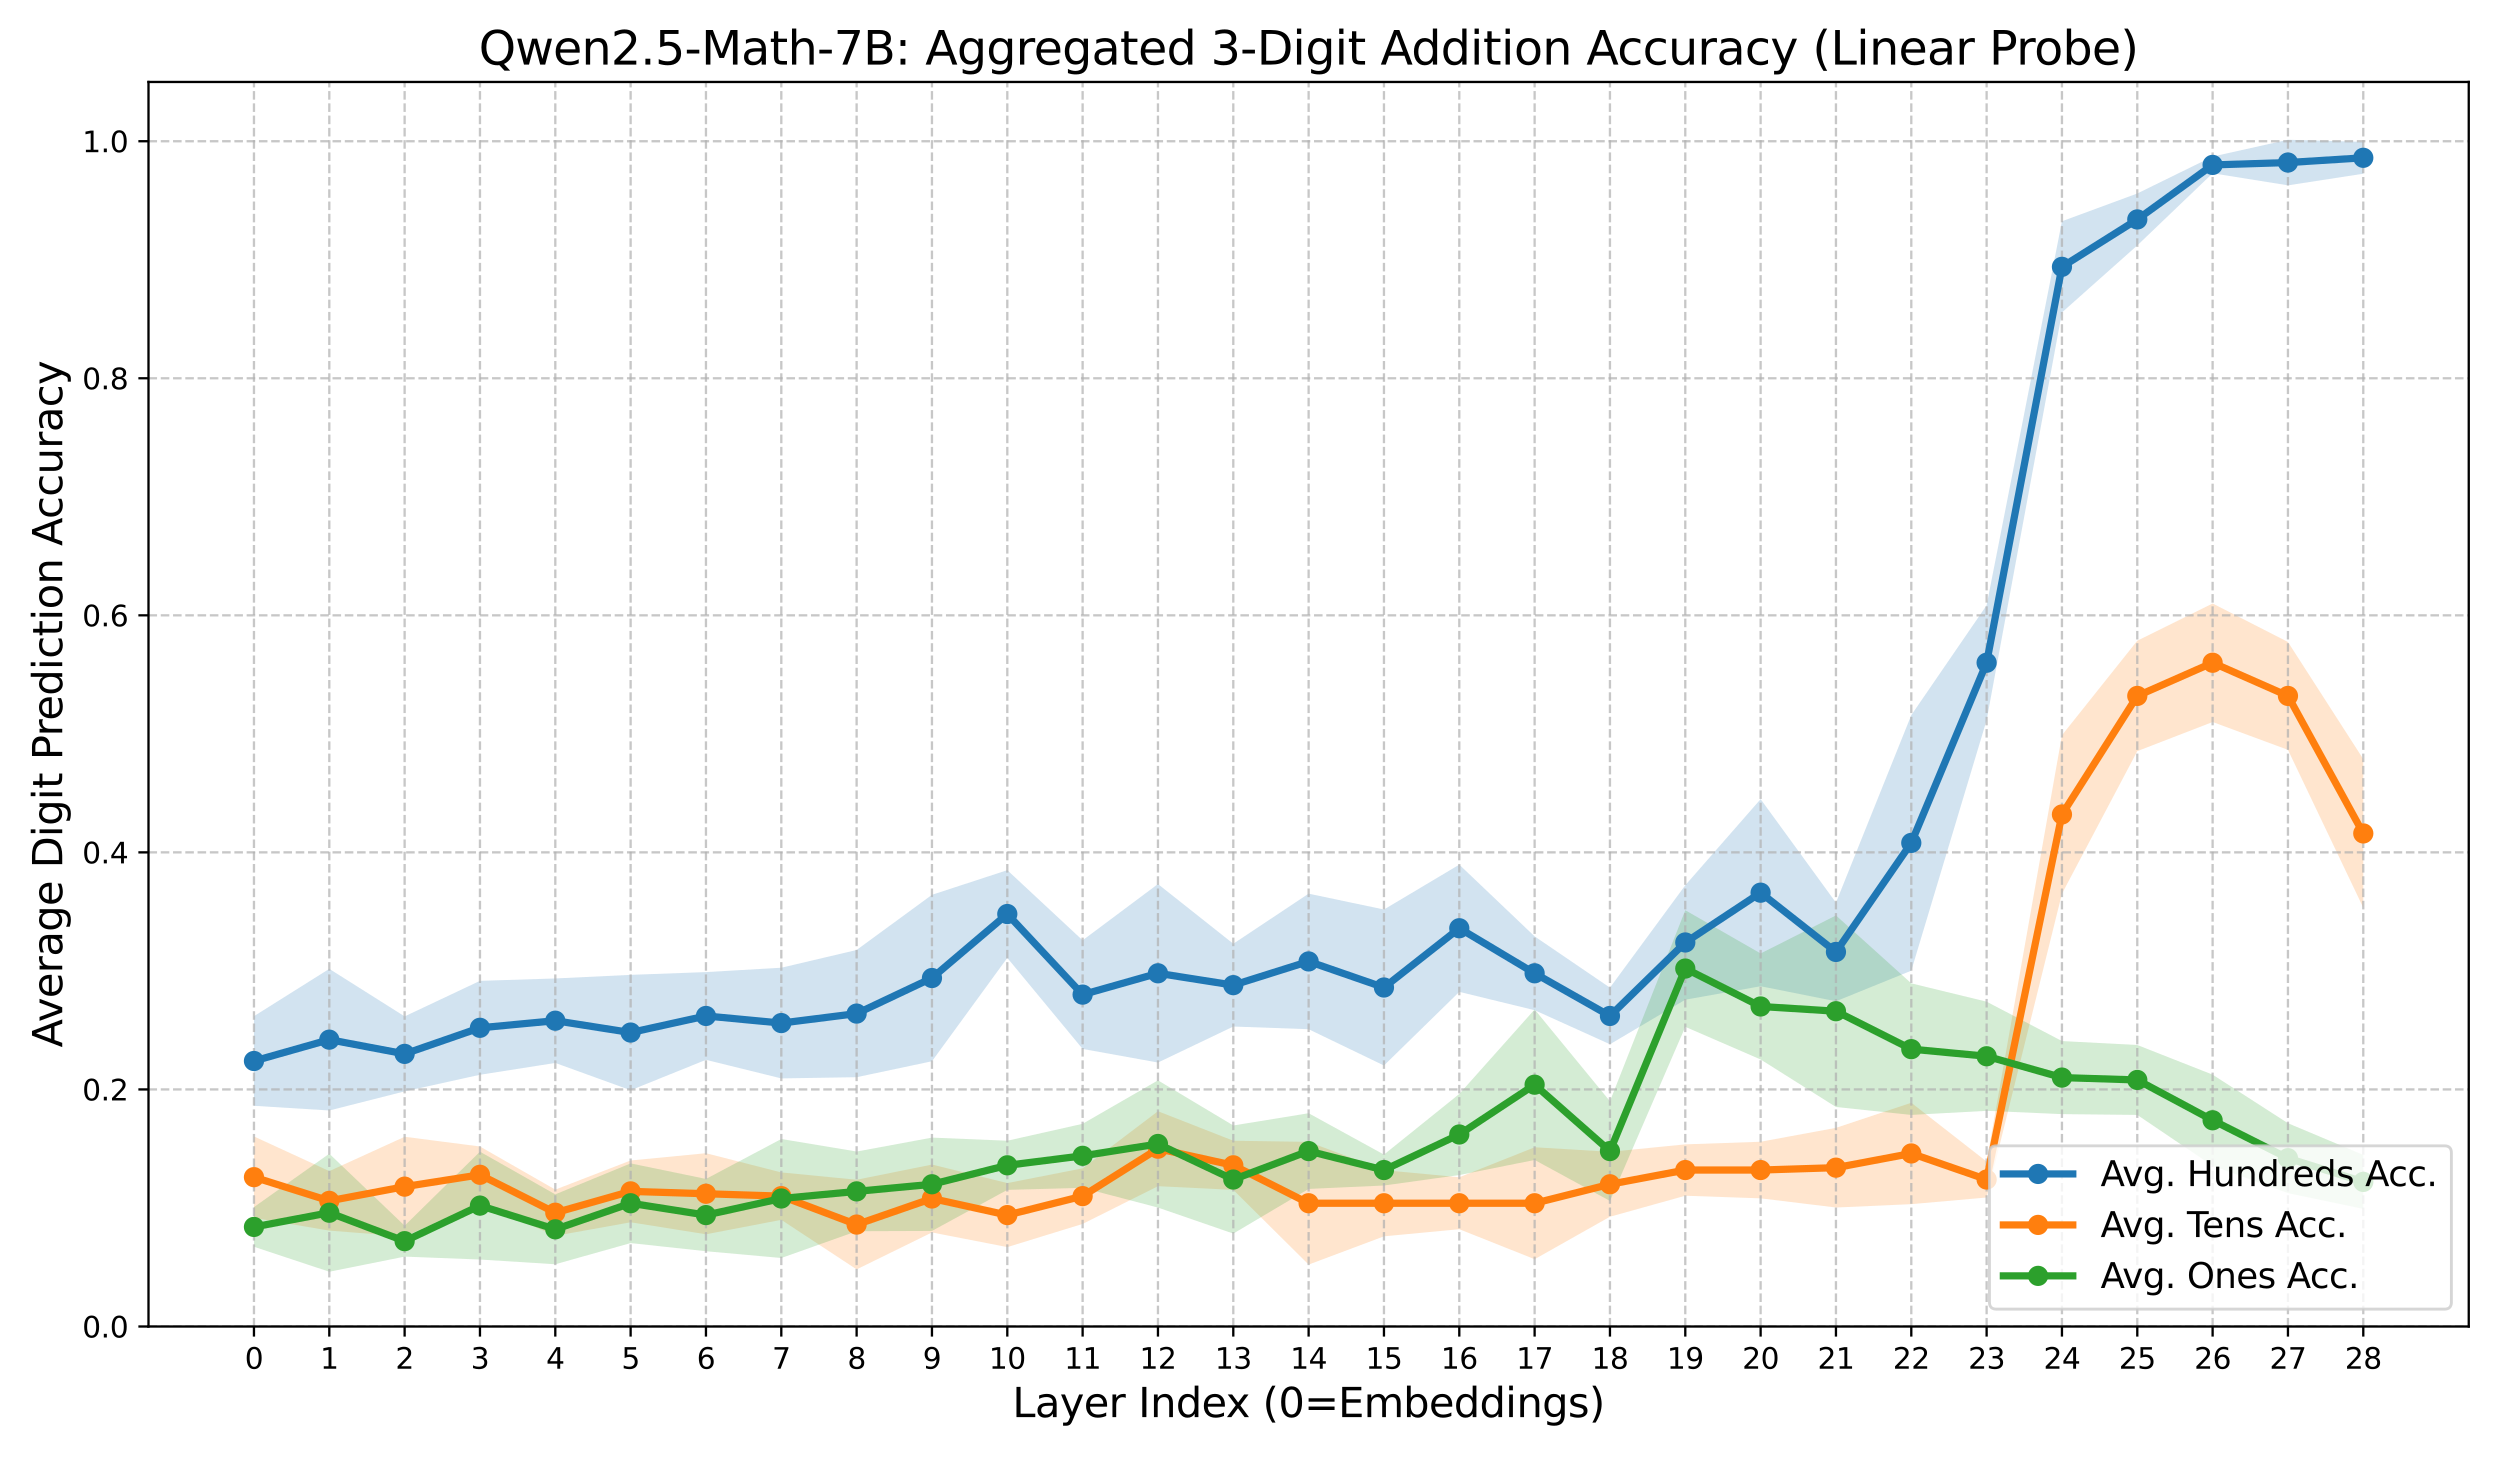 <?xml version="1.0" encoding="utf-8" standalone="no"?>
<!DOCTYPE svg PUBLIC "-//W3C//DTD SVG 1.1//EN"
  "http://www.w3.org/Graphics/SVG/1.1/DTD/svg11.dtd">
<svg xmlns:xlink="http://www.w3.org/1999/xlink" width="864pt" height="504pt" viewBox="0 0 864 504" xmlns="http://www.w3.org/2000/svg" version="1.1">
 <defs>
  <style type="text/css">*{stroke-linejoin: round; stroke-linecap: butt}</style>
 </defs>
 <g id="figure_1">
  <g id="patch_1">
   <path d="M 0 504 
L 864 504 
L 864 0 
L 0 0 
z
" style="fill: #ffffff"/>
  </g>
  <g id="axes_1">
   <g id="patch_2">
    <path d="M 51.32 458.44 
L 853.2 458.44 
L 853.2 28.32 
L 51.32 28.32 
z
" style="fill: #ffffff"/>
   </g>
   <g id="PolyCollection_1">
    <path d="M 87.769 351.19 
L 87.769 382.172 
L 113.804 383.783 
L 139.839 377.177 
L 165.874 371.442 
L 191.909 367.352 
L 217.944 376.792 
L 243.979 366.277 
L 270.015 372.699 
L 296.05 372.279 
L 322.085 366.769 
L 348.12 331.048 
L 374.155 362.513 
L 400.19 367.213 
L 426.225 354.772 
L 452.26 355.696 
L 478.295 368.239 
L 504.33 342.785 
L 530.365 349.126 
L 556.4 360.895 
L 582.435 345.491 
L 608.47 340.845 
L 634.505 346.033 
L 660.541 335.465 
L 686.576 248.901 
L 712.611 107.983 
L 738.646 84.813 
L 764.681 59.891 
L 790.716 64.055 
L 816.751 60.033 
L 816.751 49.041 
L 816.751 49.041 
L 790.716 48.296 
L 764.681 54.098 
L 738.646 66.863 
L 712.611 76.464 
L 686.576 209.185 
L 660.541 247.15 
L 634.505 311.956 
L 608.47 276.18 
L 582.435 305.944 
L 556.4 341.335 
L 530.365 323.61 
L 504.33 298.818 
L 478.295 314.328 
L 452.26 308.847 
L 426.225 326.156 
L 400.19 305.522 
L 374.155 324.969 
L 348.12 300.724 
L 322.085 309.244 
L 296.05 328.312 
L 270.015 334.446 
L 243.979 335.953 
L 217.944 336.907 
L 191.909 338.155 
L 165.874 338.98 
L 139.839 351.269 
L 113.804 334.832 
L 87.769 351.19 
z
" clip-path="url(#p7c44e3102d)" style="fill: #1f77b4; fill-opacity: 0.2"/>
   </g>
   <g id="PolyCollection_2">
    <path d="M 87.769 392.754 
L 87.769 420.897 
L 113.804 425.3 
L 139.839 427.337 
L 165.874 415.786 
L 191.909 427.1 
L 217.944 422.423 
L 243.979 426.572 
L 270.015 421.573 
L 296.05 438.702 
L 322.085 425.929 
L 348.12 431.002 
L 374.155 422.987 
L 400.19 409.948 
L 426.225 411.224 
L 452.26 437.044 
L 478.295 427.278 
L 504.33 424.812 
L 530.365 435.182 
L 556.4 420.502 
L 582.435 413.249 
L 608.47 414.148 
L 634.505 417.319 
L 660.541 416.157 
L 686.576 413.857 
L 712.611 308.864 
L 738.646 259.595 
L 764.681 249.525 
L 790.716 259.15 
L 816.751 313.711 
L 816.751 262.35 
L 816.751 262.35 
L 790.716 221.875 
L 764.681 208.561 
L 738.646 221.43 
L 712.611 254.089 
L 686.576 401.432 
L 660.541 381.109 
L 634.505 389.778 
L 608.47 394.588 
L 582.435 395.487 
L 556.4 398.065 
L 530.365 396.493 
L 504.33 406.863 
L 478.295 404.397 
L 452.26 394.631 
L 426.225 394.235 
L 400.19 384.04 
L 374.155 403.773 
L 348.12 408.866 
L 322.085 402.469 
L 296.05 407.721 
L 270.015 405.187 
L 243.979 398.549 
L 217.944 401.059 
L 191.909 411.129 
L 165.874 396.226 
L 139.839 392.869 
L 113.804 404.737 
L 87.769 392.754 
z
" clip-path="url(#p7c44e3102d)" style="fill: #ff7f0e; fill-opacity: 0.2"/>
   </g>
   <g id="PolyCollection_3">
    <path d="M 87.769 417.176 
L 87.769 430.885 
L 113.804 439.515 
L 139.839 434.287 
L 165.874 435.294 
L 191.909 436.932 
L 217.944 429.608 
L 243.979 432.426 
L 270.015 434.763 
L 296.05 425.511 
L 322.085 425.411 
L 348.12 411.224 
L 374.155 410.52 
L 400.19 417.339 
L 426.225 426.327 
L 452.26 410.896 
L 478.295 409.709 
L 504.33 406.09 
L 530.365 400.879 
L 556.4 415.048 
L 582.435 354.881 
L 608.47 366.157 
L 634.505 382.578 
L 660.541 385.319 
L 686.576 383.904 
L 712.611 385.042 
L 738.646 385.318 
L 764.681 402.922 
L 790.716 412.354 
L 816.751 417.805 
L 816.751 399.123 
L 816.751 399.123 
L 790.716 388.189 
L 764.681 371.404 
L 738.646 361.153 
L 712.611 359.79 
L 686.576 346.181 
L 660.541 339.851 
L 634.505 316.374 
L 608.47 329.518 
L 582.435 314.578 
L 556.4 380.58 
L 530.365 348.869 
L 504.33 378.067 
L 478.295 399.027 
L 452.26 384.731 
L 426.225 388.963 
L 400.19 373.372 
L 374.155 388.384 
L 348.12 394.235 
L 322.085 393.156 
L 296.05 397.971 
L 270.015 393.635 
L 243.979 407.442 
L 217.944 402.067 
L 191.909 412.767 
L 165.874 398.02 
L 139.839 423.605 
L 113.804 398.715 
L 87.769 417.176 
z
" clip-path="url(#p7c44e3102d)" style="fill: #2ca02c; fill-opacity: 0.2"/>
   </g>
   <g id="matplotlib.axis_1">
    <g id="xtick_1">
     <g id="line2d_1">
      <path d="M 87.769 458.44 
L 87.769 28.32 
" clip-path="url(#p7c44e3102d)" style="fill: none; stroke-dasharray: 2.96,1.28; stroke-dashoffset: 0; stroke: #b0b0b0; stroke-opacity: 0.7; stroke-width: 0.8"/>
     </g>
     <g id="line2d_2">
      <defs>
       <path id="mbcb0b0d8ca" d="M 0 0 
L 0 3.5 
" style="stroke: #000000; stroke-width: 0.8"/>
      </defs>
      <g>
       <use xlink:href="#mbcb0b0d8ca" x="87.769" y="458.44" style="stroke: #000000; stroke-width: 0.8"/>
      </g>
     </g>
     <g id="text_1">
      <!-- 0 -->
      <g transform="translate(84.588 473.038) scale(0.1 -0.1)">
       <defs>
        <path id="DejaVuSans-30" d="M 2034 4250 
Q 1547 4250 1301 3770 
Q 1056 3291 1056 2328 
Q 1056 1369 1301 889 
Q 1547 409 2034 409 
Q 2525 409 2770 889 
Q 3016 1369 3016 2328 
Q 3016 3291 2770 3770 
Q 2525 4250 2034 4250 
z
M 2034 4750 
Q 2819 4750 3233 4129 
Q 3647 3509 3647 2328 
Q 3647 1150 3233 529 
Q 2819 -91 2034 -91 
Q 1250 -91 836 529 
Q 422 1150 422 2328 
Q 422 3509 836 4129 
Q 1250 4750 2034 4750 
z
" transform="scale(0.016)"/>
       </defs>
       <use xlink:href="#DejaVuSans-30"/>
      </g>
     </g>
    </g>
    <g id="xtick_2">
     <g id="line2d_3">
      <path d="M 113.804 458.44 
L 113.804 28.32 
" clip-path="url(#p7c44e3102d)" style="fill: none; stroke-dasharray: 2.96,1.28; stroke-dashoffset: 0; stroke: #b0b0b0; stroke-opacity: 0.7; stroke-width: 0.8"/>
     </g>
     <g id="line2d_4">
      <g>
       <use xlink:href="#mbcb0b0d8ca" x="113.804" y="458.44" style="stroke: #000000; stroke-width: 0.8"/>
      </g>
     </g>
     <g id="text_2">
      <!-- 1 -->
      <g transform="translate(110.623 473.038) scale(0.1 -0.1)">
       <defs>
        <path id="DejaVuSans-31" d="M 794 531 
L 1825 531 
L 1825 4091 
L 703 3866 
L 703 4441 
L 1819 4666 
L 2450 4666 
L 2450 531 
L 3481 531 
L 3481 0 
L 794 0 
L 794 531 
z
" transform="scale(0.016)"/>
       </defs>
       <use xlink:href="#DejaVuSans-31"/>
      </g>
     </g>
    </g>
    <g id="xtick_3">
     <g id="line2d_5">
      <path d="M 139.839 458.44 
L 139.839 28.32 
" clip-path="url(#p7c44e3102d)" style="fill: none; stroke-dasharray: 2.96,1.28; stroke-dashoffset: 0; stroke: #b0b0b0; stroke-opacity: 0.7; stroke-width: 0.8"/>
     </g>
     <g id="line2d_6">
      <g>
       <use xlink:href="#mbcb0b0d8ca" x="139.839" y="458.44" style="stroke: #000000; stroke-width: 0.8"/>
      </g>
     </g>
     <g id="text_3">
      <!-- 2 -->
      <g transform="translate(136.658 473.038) scale(0.1 -0.1)">
       <defs>
        <path id="DejaVuSans-32" d="M 1228 531 
L 3431 531 
L 3431 0 
L 469 0 
L 469 531 
Q 828 903 1448 1529 
Q 2069 2156 2228 2338 
Q 2531 2678 2651 2914 
Q 2772 3150 2772 3378 
Q 2772 3750 2511 3984 
Q 2250 4219 1831 4219 
Q 1534 4219 1204 4116 
Q 875 4013 500 3803 
L 500 4441 
Q 881 4594 1212 4672 
Q 1544 4750 1819 4750 
Q 2544 4750 2975 4387 
Q 3406 4025 3406 3419 
Q 3406 3131 3298 2873 
Q 3191 2616 2906 2266 
Q 2828 2175 2409 1742 
Q 1991 1309 1228 531 
z
" transform="scale(0.016)"/>
       </defs>
       <use xlink:href="#DejaVuSans-32"/>
      </g>
     </g>
    </g>
    <g id="xtick_4">
     <g id="line2d_7">
      <path d="M 165.874 458.44 
L 165.874 28.32 
" clip-path="url(#p7c44e3102d)" style="fill: none; stroke-dasharray: 2.96,1.28; stroke-dashoffset: 0; stroke: #b0b0b0; stroke-opacity: 0.7; stroke-width: 0.8"/>
     </g>
     <g id="line2d_8">
      <g>
       <use xlink:href="#mbcb0b0d8ca" x="165.874" y="458.44" style="stroke: #000000; stroke-width: 0.8"/>
      </g>
     </g>
     <g id="text_4">
      <!-- 3 -->
      <g transform="translate(162.693 473.038) scale(0.1 -0.1)">
       <defs>
        <path id="DejaVuSans-33" d="M 2597 2516 
Q 3050 2419 3304 2112 
Q 3559 1806 3559 1356 
Q 3559 666 3084 287 
Q 2609 -91 1734 -91 
Q 1441 -91 1130 -33 
Q 819 25 488 141 
L 488 750 
Q 750 597 1062 519 
Q 1375 441 1716 441 
Q 2309 441 2620 675 
Q 2931 909 2931 1356 
Q 2931 1769 2642 2001 
Q 2353 2234 1838 2234 
L 1294 2234 
L 1294 2753 
L 1863 2753 
Q 2328 2753 2575 2939 
Q 2822 3125 2822 3475 
Q 2822 3834 2567 4026 
Q 2313 4219 1838 4219 
Q 1578 4219 1281 4162 
Q 984 4106 628 3988 
L 628 4550 
Q 988 4650 1302 4700 
Q 1616 4750 1894 4750 
Q 2613 4750 3031 4423 
Q 3450 4097 3450 3541 
Q 3450 3153 3228 2886 
Q 3006 2619 2597 2516 
z
" transform="scale(0.016)"/>
       </defs>
       <use xlink:href="#DejaVuSans-33"/>
      </g>
     </g>
    </g>
    <g id="xtick_5">
     <g id="line2d_9">
      <path d="M 191.909 458.44 
L 191.909 28.32 
" clip-path="url(#p7c44e3102d)" style="fill: none; stroke-dasharray: 2.96,1.28; stroke-dashoffset: 0; stroke: #b0b0b0; stroke-opacity: 0.7; stroke-width: 0.8"/>
     </g>
     <g id="line2d_10">
      <g>
       <use xlink:href="#mbcb0b0d8ca" x="191.909" y="458.44" style="stroke: #000000; stroke-width: 0.8"/>
      </g>
     </g>
     <g id="text_5">
      <!-- 4 -->
      <g transform="translate(188.728 473.038) scale(0.1 -0.1)">
       <defs>
        <path id="DejaVuSans-34" d="M 2419 4116 
L 825 1625 
L 2419 1625 
L 2419 4116 
z
M 2253 4666 
L 3047 4666 
L 3047 1625 
L 3713 1625 
L 3713 1100 
L 3047 1100 
L 3047 0 
L 2419 0 
L 2419 1100 
L 313 1100 
L 313 1709 
L 2253 4666 
z
" transform="scale(0.016)"/>
       </defs>
       <use xlink:href="#DejaVuSans-34"/>
      </g>
     </g>
    </g>
    <g id="xtick_6">
     <g id="line2d_11">
      <path d="M 217.944 458.44 
L 217.944 28.32 
" clip-path="url(#p7c44e3102d)" style="fill: none; stroke-dasharray: 2.96,1.28; stroke-dashoffset: 0; stroke: #b0b0b0; stroke-opacity: 0.7; stroke-width: 0.8"/>
     </g>
     <g id="line2d_12">
      <g>
       <use xlink:href="#mbcb0b0d8ca" x="217.944" y="458.44" style="stroke: #000000; stroke-width: 0.8"/>
      </g>
     </g>
     <g id="text_6">
      <!-- 5 -->
      <g transform="translate(214.763 473.038) scale(0.1 -0.1)">
       <defs>
        <path id="DejaVuSans-35" d="M 691 4666 
L 3169 4666 
L 3169 4134 
L 1269 4134 
L 1269 2991 
Q 1406 3038 1543 3061 
Q 1681 3084 1819 3084 
Q 2600 3084 3056 2656 
Q 3513 2228 3513 1497 
Q 3513 744 3044 326 
Q 2575 -91 1722 -91 
Q 1428 -91 1123 -41 
Q 819 9 494 109 
L 494 744 
Q 775 591 1075 516 
Q 1375 441 1709 441 
Q 2250 441 2565 725 
Q 2881 1009 2881 1497 
Q 2881 1984 2565 2268 
Q 2250 2553 1709 2553 
Q 1456 2553 1204 2497 
Q 953 2441 691 2322 
L 691 4666 
z
" transform="scale(0.016)"/>
       </defs>
       <use xlink:href="#DejaVuSans-35"/>
      </g>
     </g>
    </g>
    <g id="xtick_7">
     <g id="line2d_13">
      <path d="M 243.979 458.44 
L 243.979 28.32 
" clip-path="url(#p7c44e3102d)" style="fill: none; stroke-dasharray: 2.96,1.28; stroke-dashoffset: 0; stroke: #b0b0b0; stroke-opacity: 0.7; stroke-width: 0.8"/>
     </g>
     <g id="line2d_14">
      <g>
       <use xlink:href="#mbcb0b0d8ca" x="243.979" y="458.44" style="stroke: #000000; stroke-width: 0.8"/>
      </g>
     </g>
     <g id="text_7">
      <!-- 6 -->
      <g transform="translate(240.798 473.038) scale(0.1 -0.1)">
       <defs>
        <path id="DejaVuSans-36" d="M 2113 2584 
Q 1688 2584 1439 2293 
Q 1191 2003 1191 1497 
Q 1191 994 1439 701 
Q 1688 409 2113 409 
Q 2538 409 2786 701 
Q 3034 994 3034 1497 
Q 3034 2003 2786 2293 
Q 2538 2584 2113 2584 
z
M 3366 4563 
L 3366 3988 
Q 3128 4100 2886 4159 
Q 2644 4219 2406 4219 
Q 1781 4219 1451 3797 
Q 1122 3375 1075 2522 
Q 1259 2794 1537 2939 
Q 1816 3084 2150 3084 
Q 2853 3084 3261 2657 
Q 3669 2231 3669 1497 
Q 3669 778 3244 343 
Q 2819 -91 2113 -91 
Q 1303 -91 875 529 
Q 447 1150 447 2328 
Q 447 3434 972 4092 
Q 1497 4750 2381 4750 
Q 2619 4750 2861 4703 
Q 3103 4656 3366 4563 
z
" transform="scale(0.016)"/>
       </defs>
       <use xlink:href="#DejaVuSans-36"/>
      </g>
     </g>
    </g>
    <g id="xtick_8">
     <g id="line2d_15">
      <path d="M 270.015 458.44 
L 270.015 28.32 
" clip-path="url(#p7c44e3102d)" style="fill: none; stroke-dasharray: 2.96,1.28; stroke-dashoffset: 0; stroke: #b0b0b0; stroke-opacity: 0.7; stroke-width: 0.8"/>
     </g>
     <g id="line2d_16">
      <g>
       <use xlink:href="#mbcb0b0d8ca" x="270.015" y="458.44" style="stroke: #000000; stroke-width: 0.8"/>
      </g>
     </g>
     <g id="text_8">
      <!-- 7 -->
      <g transform="translate(266.833 473.038) scale(0.1 -0.1)">
       <defs>
        <path id="DejaVuSans-37" d="M 525 4666 
L 3525 4666 
L 3525 4397 
L 1831 0 
L 1172 0 
L 2766 4134 
L 525 4134 
L 525 4666 
z
" transform="scale(0.016)"/>
       </defs>
       <use xlink:href="#DejaVuSans-37"/>
      </g>
     </g>
    </g>
    <g id="xtick_9">
     <g id="line2d_17">
      <path d="M 296.05 458.44 
L 296.05 28.32 
" clip-path="url(#p7c44e3102d)" style="fill: none; stroke-dasharray: 2.96,1.28; stroke-dashoffset: 0; stroke: #b0b0b0; stroke-opacity: 0.7; stroke-width: 0.8"/>
     </g>
     <g id="line2d_18">
      <g>
       <use xlink:href="#mbcb0b0d8ca" x="296.05" y="458.44" style="stroke: #000000; stroke-width: 0.8"/>
      </g>
     </g>
     <g id="text_9">
      <!-- 8 -->
      <g transform="translate(292.868 473.038) scale(0.1 -0.1)">
       <defs>
        <path id="DejaVuSans-38" d="M 2034 2216 
Q 1584 2216 1326 1975 
Q 1069 1734 1069 1313 
Q 1069 891 1326 650 
Q 1584 409 2034 409 
Q 2484 409 2743 651 
Q 3003 894 3003 1313 
Q 3003 1734 2745 1975 
Q 2488 2216 2034 2216 
z
M 1403 2484 
Q 997 2584 770 2862 
Q 544 3141 544 3541 
Q 544 4100 942 4425 
Q 1341 4750 2034 4750 
Q 2731 4750 3128 4425 
Q 3525 4100 3525 3541 
Q 3525 3141 3298 2862 
Q 3072 2584 2669 2484 
Q 3125 2378 3379 2068 
Q 3634 1759 3634 1313 
Q 3634 634 3220 271 
Q 2806 -91 2034 -91 
Q 1263 -91 848 271 
Q 434 634 434 1313 
Q 434 1759 690 2068 
Q 947 2378 1403 2484 
z
M 1172 3481 
Q 1172 3119 1398 2916 
Q 1625 2713 2034 2713 
Q 2441 2713 2670 2916 
Q 2900 3119 2900 3481 
Q 2900 3844 2670 4047 
Q 2441 4250 2034 4250 
Q 1625 4250 1398 4047 
Q 1172 3844 1172 3481 
z
" transform="scale(0.016)"/>
       </defs>
       <use xlink:href="#DejaVuSans-38"/>
      </g>
     </g>
    </g>
    <g id="xtick_10">
     <g id="line2d_19">
      <path d="M 322.085 458.44 
L 322.085 28.32 
" clip-path="url(#p7c44e3102d)" style="fill: none; stroke-dasharray: 2.96,1.28; stroke-dashoffset: 0; stroke: #b0b0b0; stroke-opacity: 0.7; stroke-width: 0.8"/>
     </g>
     <g id="line2d_20">
      <g>
       <use xlink:href="#mbcb0b0d8ca" x="322.085" y="458.44" style="stroke: #000000; stroke-width: 0.8"/>
      </g>
     </g>
     <g id="text_10">
      <!-- 9 -->
      <g transform="translate(318.903 473.038) scale(0.1 -0.1)">
       <defs>
        <path id="DejaVuSans-39" d="M 703 97 
L 703 672 
Q 941 559 1184 500 
Q 1428 441 1663 441 
Q 2288 441 2617 861 
Q 2947 1281 2994 2138 
Q 2813 1869 2534 1725 
Q 2256 1581 1919 1581 
Q 1219 1581 811 2004 
Q 403 2428 403 3163 
Q 403 3881 828 4315 
Q 1253 4750 1959 4750 
Q 2769 4750 3195 4129 
Q 3622 3509 3622 2328 
Q 3622 1225 3098 567 
Q 2575 -91 1691 -91 
Q 1453 -91 1209 -44 
Q 966 3 703 97 
z
M 1959 2075 
Q 2384 2075 2632 2365 
Q 2881 2656 2881 3163 
Q 2881 3666 2632 3958 
Q 2384 4250 1959 4250 
Q 1534 4250 1286 3958 
Q 1038 3666 1038 3163 
Q 1038 2656 1286 2365 
Q 1534 2075 1959 2075 
z
" transform="scale(0.016)"/>
       </defs>
       <use xlink:href="#DejaVuSans-39"/>
      </g>
     </g>
    </g>
    <g id="xtick_11">
     <g id="line2d_21">
      <path d="M 348.12 458.44 
L 348.12 28.32 
" clip-path="url(#p7c44e3102d)" style="fill: none; stroke-dasharray: 2.96,1.28; stroke-dashoffset: 0; stroke: #b0b0b0; stroke-opacity: 0.7; stroke-width: 0.8"/>
     </g>
     <g id="line2d_22">
      <g>
       <use xlink:href="#mbcb0b0d8ca" x="348.12" y="458.44" style="stroke: #000000; stroke-width: 0.8"/>
      </g>
     </g>
     <g id="text_11">
      <!-- 10 -->
      <g transform="translate(341.757 473.038) scale(0.1 -0.1)">
       <use xlink:href="#DejaVuSans-31"/>
       <use xlink:href="#DejaVuSans-30" x="63.623"/>
      </g>
     </g>
    </g>
    <g id="xtick_12">
     <g id="line2d_23">
      <path d="M 374.155 458.44 
L 374.155 28.32 
" clip-path="url(#p7c44e3102d)" style="fill: none; stroke-dasharray: 2.96,1.28; stroke-dashoffset: 0; stroke: #b0b0b0; stroke-opacity: 0.7; stroke-width: 0.8"/>
     </g>
     <g id="line2d_24">
      <g>
       <use xlink:href="#mbcb0b0d8ca" x="374.155" y="458.44" style="stroke: #000000; stroke-width: 0.8"/>
      </g>
     </g>
     <g id="text_12">
      <!-- 11 -->
      <g transform="translate(367.792 473.038) scale(0.1 -0.1)">
       <use xlink:href="#DejaVuSans-31"/>
       <use xlink:href="#DejaVuSans-31" x="63.623"/>
      </g>
     </g>
    </g>
    <g id="xtick_13">
     <g id="line2d_25">
      <path d="M 400.19 458.44 
L 400.19 28.32 
" clip-path="url(#p7c44e3102d)" style="fill: none; stroke-dasharray: 2.96,1.28; stroke-dashoffset: 0; stroke: #b0b0b0; stroke-opacity: 0.7; stroke-width: 0.8"/>
     </g>
     <g id="line2d_26">
      <g>
       <use xlink:href="#mbcb0b0d8ca" x="400.19" y="458.44" style="stroke: #000000; stroke-width: 0.8"/>
      </g>
     </g>
     <g id="text_13">
      <!-- 12 -->
      <g transform="translate(393.827 473.038) scale(0.1 -0.1)">
       <use xlink:href="#DejaVuSans-31"/>
       <use xlink:href="#DejaVuSans-32" x="63.623"/>
      </g>
     </g>
    </g>
    <g id="xtick_14">
     <g id="line2d_27">
      <path d="M 426.225 458.44 
L 426.225 28.32 
" clip-path="url(#p7c44e3102d)" style="fill: none; stroke-dasharray: 2.96,1.28; stroke-dashoffset: 0; stroke: #b0b0b0; stroke-opacity: 0.7; stroke-width: 0.8"/>
     </g>
     <g id="line2d_28">
      <g>
       <use xlink:href="#mbcb0b0d8ca" x="426.225" y="458.44" style="stroke: #000000; stroke-width: 0.8"/>
      </g>
     </g>
     <g id="text_14">
      <!-- 13 -->
      <g transform="translate(419.862 473.038) scale(0.1 -0.1)">
       <use xlink:href="#DejaVuSans-31"/>
       <use xlink:href="#DejaVuSans-33" x="63.623"/>
      </g>
     </g>
    </g>
    <g id="xtick_15">
     <g id="line2d_29">
      <path d="M 452.26 458.44 
L 452.26 28.32 
" clip-path="url(#p7c44e3102d)" style="fill: none; stroke-dasharray: 2.96,1.28; stroke-dashoffset: 0; stroke: #b0b0b0; stroke-opacity: 0.7; stroke-width: 0.8"/>
     </g>
     <g id="line2d_30">
      <g>
       <use xlink:href="#mbcb0b0d8ca" x="452.26" y="458.44" style="stroke: #000000; stroke-width: 0.8"/>
      </g>
     </g>
     <g id="text_15">
      <!-- 14 -->
      <g transform="translate(445.897 473.038) scale(0.1 -0.1)">
       <use xlink:href="#DejaVuSans-31"/>
       <use xlink:href="#DejaVuSans-34" x="63.623"/>
      </g>
     </g>
    </g>
    <g id="xtick_16">
     <g id="line2d_31">
      <path d="M 478.295 458.44 
L 478.295 28.32 
" clip-path="url(#p7c44e3102d)" style="fill: none; stroke-dasharray: 2.96,1.28; stroke-dashoffset: 0; stroke: #b0b0b0; stroke-opacity: 0.7; stroke-width: 0.8"/>
     </g>
     <g id="line2d_32">
      <g>
       <use xlink:href="#mbcb0b0d8ca" x="478.295" y="458.44" style="stroke: #000000; stroke-width: 0.8"/>
      </g>
     </g>
     <g id="text_16">
      <!-- 15 -->
      <g transform="translate(471.933 473.038) scale(0.1 -0.1)">
       <use xlink:href="#DejaVuSans-31"/>
       <use xlink:href="#DejaVuSans-35" x="63.623"/>
      </g>
     </g>
    </g>
    <g id="xtick_17">
     <g id="line2d_33">
      <path d="M 504.33 458.44 
L 504.33 28.32 
" clip-path="url(#p7c44e3102d)" style="fill: none; stroke-dasharray: 2.96,1.28; stroke-dashoffset: 0; stroke: #b0b0b0; stroke-opacity: 0.7; stroke-width: 0.8"/>
     </g>
     <g id="line2d_34">
      <g>
       <use xlink:href="#mbcb0b0d8ca" x="504.33" y="458.44" style="stroke: #000000; stroke-width: 0.8"/>
      </g>
     </g>
     <g id="text_17">
      <!-- 16 -->
      <g transform="translate(497.968 473.038) scale(0.1 -0.1)">
       <use xlink:href="#DejaVuSans-31"/>
       <use xlink:href="#DejaVuSans-36" x="63.623"/>
      </g>
     </g>
    </g>
    <g id="xtick_18">
     <g id="line2d_35">
      <path d="M 530.365 458.44 
L 530.365 28.32 
" clip-path="url(#p7c44e3102d)" style="fill: none; stroke-dasharray: 2.96,1.28; stroke-dashoffset: 0; stroke: #b0b0b0; stroke-opacity: 0.7; stroke-width: 0.8"/>
     </g>
     <g id="line2d_36">
      <g>
       <use xlink:href="#mbcb0b0d8ca" x="530.365" y="458.44" style="stroke: #000000; stroke-width: 0.8"/>
      </g>
     </g>
     <g id="text_18">
      <!-- 17 -->
      <g transform="translate(524.003 473.038) scale(0.1 -0.1)">
       <use xlink:href="#DejaVuSans-31"/>
       <use xlink:href="#DejaVuSans-37" x="63.623"/>
      </g>
     </g>
    </g>
    <g id="xtick_19">
     <g id="line2d_37">
      <path d="M 556.4 458.44 
L 556.4 28.32 
" clip-path="url(#p7c44e3102d)" style="fill: none; stroke-dasharray: 2.96,1.28; stroke-dashoffset: 0; stroke: #b0b0b0; stroke-opacity: 0.7; stroke-width: 0.8"/>
     </g>
     <g id="line2d_38">
      <g>
       <use xlink:href="#mbcb0b0d8ca" x="556.4" y="458.44" style="stroke: #000000; stroke-width: 0.8"/>
      </g>
     </g>
     <g id="text_19">
      <!-- 18 -->
      <g transform="translate(550.038 473.038) scale(0.1 -0.1)">
       <use xlink:href="#DejaVuSans-31"/>
       <use xlink:href="#DejaVuSans-38" x="63.623"/>
      </g>
     </g>
    </g>
    <g id="xtick_20">
     <g id="line2d_39">
      <path d="M 582.435 458.44 
L 582.435 28.32 
" clip-path="url(#p7c44e3102d)" style="fill: none; stroke-dasharray: 2.96,1.28; stroke-dashoffset: 0; stroke: #b0b0b0; stroke-opacity: 0.7; stroke-width: 0.8"/>
     </g>
     <g id="line2d_40">
      <g>
       <use xlink:href="#mbcb0b0d8ca" x="582.435" y="458.44" style="stroke: #000000; stroke-width: 0.8"/>
      </g>
     </g>
     <g id="text_20">
      <!-- 19 -->
      <g transform="translate(576.073 473.038) scale(0.1 -0.1)">
       <use xlink:href="#DejaVuSans-31"/>
       <use xlink:href="#DejaVuSans-39" x="63.623"/>
      </g>
     </g>
    </g>
    <g id="xtick_21">
     <g id="line2d_41">
      <path d="M 608.47 458.44 
L 608.47 28.32 
" clip-path="url(#p7c44e3102d)" style="fill: none; stroke-dasharray: 2.96,1.28; stroke-dashoffset: 0; stroke: #b0b0b0; stroke-opacity: 0.7; stroke-width: 0.8"/>
     </g>
     <g id="line2d_42">
      <g>
       <use xlink:href="#mbcb0b0d8ca" x="608.47" y="458.44" style="stroke: #000000; stroke-width: 0.8"/>
      </g>
     </g>
     <g id="text_21">
      <!-- 20 -->
      <g transform="translate(602.108 473.038) scale(0.1 -0.1)">
       <use xlink:href="#DejaVuSans-32"/>
       <use xlink:href="#DejaVuSans-30" x="63.623"/>
      </g>
     </g>
    </g>
    <g id="xtick_22">
     <g id="line2d_43">
      <path d="M 634.505 458.44 
L 634.505 28.32 
" clip-path="url(#p7c44e3102d)" style="fill: none; stroke-dasharray: 2.96,1.28; stroke-dashoffset: 0; stroke: #b0b0b0; stroke-opacity: 0.7; stroke-width: 0.8"/>
     </g>
     <g id="line2d_44">
      <g>
       <use xlink:href="#mbcb0b0d8ca" x="634.505" y="458.44" style="stroke: #000000; stroke-width: 0.8"/>
      </g>
     </g>
     <g id="text_22">
      <!-- 21 -->
      <g transform="translate(628.143 473.038) scale(0.1 -0.1)">
       <use xlink:href="#DejaVuSans-32"/>
       <use xlink:href="#DejaVuSans-31" x="63.623"/>
      </g>
     </g>
    </g>
    <g id="xtick_23">
     <g id="line2d_45">
      <path d="M 660.541 458.44 
L 660.541 28.32 
" clip-path="url(#p7c44e3102d)" style="fill: none; stroke-dasharray: 2.96,1.28; stroke-dashoffset: 0; stroke: #b0b0b0; stroke-opacity: 0.7; stroke-width: 0.8"/>
     </g>
     <g id="line2d_46">
      <g>
       <use xlink:href="#mbcb0b0d8ca" x="660.541" y="458.44" style="stroke: #000000; stroke-width: 0.8"/>
      </g>
     </g>
     <g id="text_23">
      <!-- 22 -->
      <g transform="translate(654.178 473.038) scale(0.1 -0.1)">
       <use xlink:href="#DejaVuSans-32"/>
       <use xlink:href="#DejaVuSans-32" x="63.623"/>
      </g>
     </g>
    </g>
    <g id="xtick_24">
     <g id="line2d_47">
      <path d="M 686.576 458.44 
L 686.576 28.32 
" clip-path="url(#p7c44e3102d)" style="fill: none; stroke-dasharray: 2.96,1.28; stroke-dashoffset: 0; stroke: #b0b0b0; stroke-opacity: 0.7; stroke-width: 0.8"/>
     </g>
     <g id="line2d_48">
      <g>
       <use xlink:href="#mbcb0b0d8ca" x="686.576" y="458.44" style="stroke: #000000; stroke-width: 0.8"/>
      </g>
     </g>
     <g id="text_24">
      <!-- 23 -->
      <g transform="translate(680.213 473.038) scale(0.1 -0.1)">
       <use xlink:href="#DejaVuSans-32"/>
       <use xlink:href="#DejaVuSans-33" x="63.623"/>
      </g>
     </g>
    </g>
    <g id="xtick_25">
     <g id="line2d_49">
      <path d="M 712.611 458.44 
L 712.611 28.32 
" clip-path="url(#p7c44e3102d)" style="fill: none; stroke-dasharray: 2.96,1.28; stroke-dashoffset: 0; stroke: #b0b0b0; stroke-opacity: 0.7; stroke-width: 0.8"/>
     </g>
     <g id="line2d_50">
      <g>
       <use xlink:href="#mbcb0b0d8ca" x="712.611" y="458.44" style="stroke: #000000; stroke-width: 0.8"/>
      </g>
     </g>
     <g id="text_25">
      <!-- 24 -->
      <g transform="translate(706.248 473.038) scale(0.1 -0.1)">
       <use xlink:href="#DejaVuSans-32"/>
       <use xlink:href="#DejaVuSans-34" x="63.623"/>
      </g>
     </g>
    </g>
    <g id="xtick_26">
     <g id="line2d_51">
      <path d="M 738.646 458.44 
L 738.646 28.32 
" clip-path="url(#p7c44e3102d)" style="fill: none; stroke-dasharray: 2.96,1.28; stroke-dashoffset: 0; stroke: #b0b0b0; stroke-opacity: 0.7; stroke-width: 0.8"/>
     </g>
     <g id="line2d_52">
      <g>
       <use xlink:href="#mbcb0b0d8ca" x="738.646" y="458.44" style="stroke: #000000; stroke-width: 0.8"/>
      </g>
     </g>
     <g id="text_26">
      <!-- 25 -->
      <g transform="translate(732.283 473.038) scale(0.1 -0.1)">
       <use xlink:href="#DejaVuSans-32"/>
       <use xlink:href="#DejaVuSans-35" x="63.623"/>
      </g>
     </g>
    </g>
    <g id="xtick_27">
     <g id="line2d_53">
      <path d="M 764.681 458.44 
L 764.681 28.32 
" clip-path="url(#p7c44e3102d)" style="fill: none; stroke-dasharray: 2.96,1.28; stroke-dashoffset: 0; stroke: #b0b0b0; stroke-opacity: 0.7; stroke-width: 0.8"/>
     </g>
     <g id="line2d_54">
      <g>
       <use xlink:href="#mbcb0b0d8ca" x="764.681" y="458.44" style="stroke: #000000; stroke-width: 0.8"/>
      </g>
     </g>
     <g id="text_27">
      <!-- 26 -->
      <g transform="translate(758.318 473.038) scale(0.1 -0.1)">
       <use xlink:href="#DejaVuSans-32"/>
       <use xlink:href="#DejaVuSans-36" x="63.623"/>
      </g>
     </g>
    </g>
    <g id="xtick_28">
     <g id="line2d_55">
      <path d="M 790.716 458.44 
L 790.716 28.32 
" clip-path="url(#p7c44e3102d)" style="fill: none; stroke-dasharray: 2.96,1.28; stroke-dashoffset: 0; stroke: #b0b0b0; stroke-opacity: 0.7; stroke-width: 0.8"/>
     </g>
     <g id="line2d_56">
      <g>
       <use xlink:href="#mbcb0b0d8ca" x="790.716" y="458.44" style="stroke: #000000; stroke-width: 0.8"/>
      </g>
     </g>
     <g id="text_28">
      <!-- 27 -->
      <g transform="translate(784.353 473.038) scale(0.1 -0.1)">
       <use xlink:href="#DejaVuSans-32"/>
       <use xlink:href="#DejaVuSans-37" x="63.623"/>
      </g>
     </g>
    </g>
    <g id="xtick_29">
     <g id="line2d_57">
      <path d="M 816.751 458.44 
L 816.751 28.32 
" clip-path="url(#p7c44e3102d)" style="fill: none; stroke-dasharray: 2.96,1.28; stroke-dashoffset: 0; stroke: #b0b0b0; stroke-opacity: 0.7; stroke-width: 0.8"/>
     </g>
     <g id="line2d_58">
      <g>
       <use xlink:href="#mbcb0b0d8ca" x="816.751" y="458.44" style="stroke: #000000; stroke-width: 0.8"/>
      </g>
     </g>
     <g id="text_29">
      <!-- 28 -->
      <g transform="translate(810.388 473.038) scale(0.1 -0.1)">
       <use xlink:href="#DejaVuSans-32"/>
       <use xlink:href="#DejaVuSans-38" x="63.623"/>
      </g>
     </g>
    </g>
    <g id="text_30">
     <!-- Layer Index (0=Embeddings) -->
     <g transform="translate(349.886 489.756) scale(0.14 -0.14)">
      <defs>
       <path id="DejaVuSans-4c" d="M 628 4666 
L 1259 4666 
L 1259 531 
L 3531 531 
L 3531 0 
L 628 0 
L 628 4666 
z
" transform="scale(0.016)"/>
       <path id="DejaVuSans-61" d="M 2194 1759 
Q 1497 1759 1228 1600 
Q 959 1441 959 1056 
Q 959 750 1161 570 
Q 1363 391 1709 391 
Q 2188 391 2477 730 
Q 2766 1069 2766 1631 
L 2766 1759 
L 2194 1759 
z
M 3341 1997 
L 3341 0 
L 2766 0 
L 2766 531 
Q 2569 213 2275 61 
Q 1981 -91 1556 -91 
Q 1019 -91 701 211 
Q 384 513 384 1019 
Q 384 1609 779 1909 
Q 1175 2209 1959 2209 
L 2766 2209 
L 2766 2266 
Q 2766 2663 2505 2880 
Q 2244 3097 1772 3097 
Q 1472 3097 1187 3025 
Q 903 2953 641 2809 
L 641 3341 
Q 956 3463 1253 3523 
Q 1550 3584 1831 3584 
Q 2591 3584 2966 3190 
Q 3341 2797 3341 1997 
z
" transform="scale(0.016)"/>
       <path id="DejaVuSans-79" d="M 2059 -325 
Q 1816 -950 1584 -1140 
Q 1353 -1331 966 -1331 
L 506 -1331 
L 506 -850 
L 844 -850 
Q 1081 -850 1212 -737 
Q 1344 -625 1503 -206 
L 1606 56 
L 191 3500 
L 800 3500 
L 1894 763 
L 2988 3500 
L 3597 3500 
L 2059 -325 
z
" transform="scale(0.016)"/>
       <path id="DejaVuSans-65" d="M 3597 1894 
L 3597 1613 
L 953 1613 
Q 991 1019 1311 708 
Q 1631 397 2203 397 
Q 2534 397 2845 478 
Q 3156 559 3463 722 
L 3463 178 
Q 3153 47 2828 -22 
Q 2503 -91 2169 -91 
Q 1331 -91 842 396 
Q 353 884 353 1716 
Q 353 2575 817 3079 
Q 1281 3584 2069 3584 
Q 2775 3584 3186 3129 
Q 3597 2675 3597 1894 
z
M 3022 2063 
Q 3016 2534 2758 2815 
Q 2500 3097 2075 3097 
Q 1594 3097 1305 2825 
Q 1016 2553 972 2059 
L 3022 2063 
z
" transform="scale(0.016)"/>
       <path id="DejaVuSans-72" d="M 2631 2963 
Q 2534 3019 2420 3045 
Q 2306 3072 2169 3072 
Q 1681 3072 1420 2755 
Q 1159 2438 1159 1844 
L 1159 0 
L 581 0 
L 581 3500 
L 1159 3500 
L 1159 2956 
Q 1341 3275 1631 3429 
Q 1922 3584 2338 3584 
Q 2397 3584 2469 3576 
Q 2541 3569 2628 3553 
L 2631 2963 
z
" transform="scale(0.016)"/>
       <path id="DejaVuSans-20" transform="scale(0.016)"/>
       <path id="DejaVuSans-49" d="M 628 4666 
L 1259 4666 
L 1259 0 
L 628 0 
L 628 4666 
z
" transform="scale(0.016)"/>
       <path id="DejaVuSans-6e" d="M 3513 2113 
L 3513 0 
L 2938 0 
L 2938 2094 
Q 2938 2591 2744 2837 
Q 2550 3084 2163 3084 
Q 1697 3084 1428 2787 
Q 1159 2491 1159 1978 
L 1159 0 
L 581 0 
L 581 3500 
L 1159 3500 
L 1159 2956 
Q 1366 3272 1645 3428 
Q 1925 3584 2291 3584 
Q 2894 3584 3203 3211 
Q 3513 2838 3513 2113 
z
" transform="scale(0.016)"/>
       <path id="DejaVuSans-64" d="M 2906 2969 
L 2906 4863 
L 3481 4863 
L 3481 0 
L 2906 0 
L 2906 525 
Q 2725 213 2448 61 
Q 2172 -91 1784 -91 
Q 1150 -91 751 415 
Q 353 922 353 1747 
Q 353 2572 751 3078 
Q 1150 3584 1784 3584 
Q 2172 3584 2448 3432 
Q 2725 3281 2906 2969 
z
M 947 1747 
Q 947 1113 1208 752 
Q 1469 391 1925 391 
Q 2381 391 2643 752 
Q 2906 1113 2906 1747 
Q 2906 2381 2643 2742 
Q 2381 3103 1925 3103 
Q 1469 3103 1208 2742 
Q 947 2381 947 1747 
z
" transform="scale(0.016)"/>
       <path id="DejaVuSans-78" d="M 3513 3500 
L 2247 1797 
L 3578 0 
L 2900 0 
L 1881 1375 
L 863 0 
L 184 0 
L 1544 1831 
L 300 3500 
L 978 3500 
L 1906 2253 
L 2834 3500 
L 3513 3500 
z
" transform="scale(0.016)"/>
       <path id="DejaVuSans-28" d="M 1984 4856 
Q 1566 4138 1362 3434 
Q 1159 2731 1159 2009 
Q 1159 1288 1364 580 
Q 1569 -128 1984 -844 
L 1484 -844 
Q 1016 -109 783 600 
Q 550 1309 550 2009 
Q 550 2706 781 3412 
Q 1013 4119 1484 4856 
L 1984 4856 
z
" transform="scale(0.016)"/>
       <path id="DejaVuSans-3d" d="M 678 2906 
L 4684 2906 
L 4684 2381 
L 678 2381 
L 678 2906 
z
M 678 1631 
L 4684 1631 
L 4684 1100 
L 678 1100 
L 678 1631 
z
" transform="scale(0.016)"/>
       <path id="DejaVuSans-45" d="M 628 4666 
L 3578 4666 
L 3578 4134 
L 1259 4134 
L 1259 2753 
L 3481 2753 
L 3481 2222 
L 1259 2222 
L 1259 531 
L 3634 531 
L 3634 0 
L 628 0 
L 628 4666 
z
" transform="scale(0.016)"/>
       <path id="DejaVuSans-6d" d="M 3328 2828 
Q 3544 3216 3844 3400 
Q 4144 3584 4550 3584 
Q 5097 3584 5394 3201 
Q 5691 2819 5691 2113 
L 5691 0 
L 5113 0 
L 5113 2094 
Q 5113 2597 4934 2840 
Q 4756 3084 4391 3084 
Q 3944 3084 3684 2787 
Q 3425 2491 3425 1978 
L 3425 0 
L 2847 0 
L 2847 2094 
Q 2847 2600 2669 2842 
Q 2491 3084 2119 3084 
Q 1678 3084 1418 2786 
Q 1159 2488 1159 1978 
L 1159 0 
L 581 0 
L 581 3500 
L 1159 3500 
L 1159 2956 
Q 1356 3278 1631 3431 
Q 1906 3584 2284 3584 
Q 2666 3584 2933 3390 
Q 3200 3197 3328 2828 
z
" transform="scale(0.016)"/>
       <path id="DejaVuSans-62" d="M 3116 1747 
Q 3116 2381 2855 2742 
Q 2594 3103 2138 3103 
Q 1681 3103 1420 2742 
Q 1159 2381 1159 1747 
Q 1159 1113 1420 752 
Q 1681 391 2138 391 
Q 2594 391 2855 752 
Q 3116 1113 3116 1747 
z
M 1159 2969 
Q 1341 3281 1617 3432 
Q 1894 3584 2278 3584 
Q 2916 3584 3314 3078 
Q 3713 2572 3713 1747 
Q 3713 922 3314 415 
Q 2916 -91 2278 -91 
Q 1894 -91 1617 61 
Q 1341 213 1159 525 
L 1159 0 
L 581 0 
L 581 4863 
L 1159 4863 
L 1159 2969 
z
" transform="scale(0.016)"/>
       <path id="DejaVuSans-69" d="M 603 3500 
L 1178 3500 
L 1178 0 
L 603 0 
L 603 3500 
z
M 603 4863 
L 1178 4863 
L 1178 4134 
L 603 4134 
L 603 4863 
z
" transform="scale(0.016)"/>
       <path id="DejaVuSans-67" d="M 2906 1791 
Q 2906 2416 2648 2759 
Q 2391 3103 1925 3103 
Q 1463 3103 1205 2759 
Q 947 2416 947 1791 
Q 947 1169 1205 825 
Q 1463 481 1925 481 
Q 2391 481 2648 825 
Q 2906 1169 2906 1791 
z
M 3481 434 
Q 3481 -459 3084 -895 
Q 2688 -1331 1869 -1331 
Q 1566 -1331 1297 -1286 
Q 1028 -1241 775 -1147 
L 775 -588 
Q 1028 -725 1275 -790 
Q 1522 -856 1778 -856 
Q 2344 -856 2625 -561 
Q 2906 -266 2906 331 
L 2906 616 
Q 2728 306 2450 153 
Q 2172 0 1784 0 
Q 1141 0 747 490 
Q 353 981 353 1791 
Q 353 2603 747 3093 
Q 1141 3584 1784 3584 
Q 2172 3584 2450 3431 
Q 2728 3278 2906 2969 
L 2906 3500 
L 3481 3500 
L 3481 434 
z
" transform="scale(0.016)"/>
       <path id="DejaVuSans-73" d="M 2834 3397 
L 2834 2853 
Q 2591 2978 2328 3040 
Q 2066 3103 1784 3103 
Q 1356 3103 1142 2972 
Q 928 2841 928 2578 
Q 928 2378 1081 2264 
Q 1234 2150 1697 2047 
L 1894 2003 
Q 2506 1872 2764 1633 
Q 3022 1394 3022 966 
Q 3022 478 2636 193 
Q 2250 -91 1575 -91 
Q 1294 -91 989 -36 
Q 684 19 347 128 
L 347 722 
Q 666 556 975 473 
Q 1284 391 1588 391 
Q 1994 391 2212 530 
Q 2431 669 2431 922 
Q 2431 1156 2273 1281 
Q 2116 1406 1581 1522 
L 1381 1569 
Q 847 1681 609 1914 
Q 372 2147 372 2553 
Q 372 3047 722 3315 
Q 1072 3584 1716 3584 
Q 2034 3584 2315 3537 
Q 2597 3491 2834 3397 
z
" transform="scale(0.016)"/>
       <path id="DejaVuSans-29" d="M 513 4856 
L 1013 4856 
Q 1481 4119 1714 3412 
Q 1947 2706 1947 2009 
Q 1947 1309 1714 600 
Q 1481 -109 1013 -844 
L 513 -844 
Q 928 -128 1133 580 
Q 1338 1288 1338 2009 
Q 1338 2731 1133 3434 
Q 928 4138 513 4856 
z
" transform="scale(0.016)"/>
      </defs>
      <use xlink:href="#DejaVuSans-4c"/>
      <use xlink:href="#DejaVuSans-61" x="55.713"/>
      <use xlink:href="#DejaVuSans-79" x="116.992"/>
      <use xlink:href="#DejaVuSans-65" x="176.172"/>
      <use xlink:href="#DejaVuSans-72" x="237.695"/>
      <use xlink:href="#DejaVuSans-20" x="278.809"/>
      <use xlink:href="#DejaVuSans-49" x="310.596"/>
      <use xlink:href="#DejaVuSans-6e" x="340.088"/>
      <use xlink:href="#DejaVuSans-64" x="403.467"/>
      <use xlink:href="#DejaVuSans-65" x="466.943"/>
      <use xlink:href="#DejaVuSans-78" x="526.717"/>
      <use xlink:href="#DejaVuSans-20" x="585.896"/>
      <use xlink:href="#DejaVuSans-28" x="617.684"/>
      <use xlink:href="#DejaVuSans-30" x="656.697"/>
      <use xlink:href="#DejaVuSans-3d" x="720.32"/>
      <use xlink:href="#DejaVuSans-45" x="804.109"/>
      <use xlink:href="#DejaVuSans-6d" x="867.293"/>
      <use xlink:href="#DejaVuSans-62" x="964.705"/>
      <use xlink:href="#DejaVuSans-65" x="1028.182"/>
      <use xlink:href="#DejaVuSans-64" x="1089.705"/>
      <use xlink:href="#DejaVuSans-64" x="1153.182"/>
      <use xlink:href="#DejaVuSans-69" x="1216.658"/>
      <use xlink:href="#DejaVuSans-6e" x="1244.441"/>
      <use xlink:href="#DejaVuSans-67" x="1307.82"/>
      <use xlink:href="#DejaVuSans-73" x="1371.297"/>
      <use xlink:href="#DejaVuSans-29" x="1423.396"/>
     </g>
    </g>
   </g>
   <g id="matplotlib.axis_2">
    <g id="ytick_1">
     <g id="line2d_59">
      <path d="M 51.32 458.44 
L 853.2 458.44 
" clip-path="url(#p7c44e3102d)" style="fill: none; stroke-dasharray: 2.96,1.28; stroke-dashoffset: 0; stroke: #b0b0b0; stroke-opacity: 0.7; stroke-width: 0.8"/>
     </g>
     <g id="line2d_60">
      <defs>
       <path id="m830de33aa5" d="M 0 0 
L -3.5 0 
" style="stroke: #000000; stroke-width: 0.8"/>
      </defs>
      <g>
       <use xlink:href="#m830de33aa5" x="51.32" y="458.44" style="stroke: #000000; stroke-width: 0.8"/>
      </g>
     </g>
     <g id="text_31">
      <!-- 0.0 -->
      <g transform="translate(28.417 462.239) scale(0.1 -0.1)">
       <defs>
        <path id="DejaVuSans-2e" d="M 684 794 
L 1344 794 
L 1344 0 
L 684 0 
L 684 794 
z
" transform="scale(0.016)"/>
       </defs>
       <use xlink:href="#DejaVuSans-30"/>
       <use xlink:href="#DejaVuSans-2e" x="63.623"/>
       <use xlink:href="#DejaVuSans-30" x="95.41"/>
      </g>
     </g>
    </g>
    <g id="ytick_2">
     <g id="line2d_61">
      <path d="M 51.32 376.512 
L 853.2 376.512 
" clip-path="url(#p7c44e3102d)" style="fill: none; stroke-dasharray: 2.96,1.28; stroke-dashoffset: 0; stroke: #b0b0b0; stroke-opacity: 0.7; stroke-width: 0.8"/>
     </g>
     <g id="line2d_62">
      <g>
       <use xlink:href="#m830de33aa5" x="51.32" y="376.512" style="stroke: #000000; stroke-width: 0.8"/>
      </g>
     </g>
     <g id="text_32">
      <!-- 0.2 -->
      <g transform="translate(28.417 380.312) scale(0.1 -0.1)">
       <use xlink:href="#DejaVuSans-30"/>
       <use xlink:href="#DejaVuSans-2e" x="63.623"/>
       <use xlink:href="#DejaVuSans-32" x="95.41"/>
      </g>
     </g>
    </g>
    <g id="ytick_3">
     <g id="line2d_63">
      <path d="M 51.32 294.585 
L 853.2 294.585 
" clip-path="url(#p7c44e3102d)" style="fill: none; stroke-dasharray: 2.96,1.28; stroke-dashoffset: 0; stroke: #b0b0b0; stroke-opacity: 0.7; stroke-width: 0.8"/>
     </g>
     <g id="line2d_64">
      <g>
       <use xlink:href="#m830de33aa5" x="51.32" y="294.585" style="stroke: #000000; stroke-width: 0.8"/>
      </g>
     </g>
     <g id="text_33">
      <!-- 0.4 -->
      <g transform="translate(28.417 298.384) scale(0.1 -0.1)">
       <use xlink:href="#DejaVuSans-30"/>
       <use xlink:href="#DejaVuSans-2e" x="63.623"/>
       <use xlink:href="#DejaVuSans-34" x="95.41"/>
      </g>
     </g>
    </g>
    <g id="ytick_4">
     <g id="line2d_65">
      <path d="M 51.32 212.657 
L 853.2 212.657 
" clip-path="url(#p7c44e3102d)" style="fill: none; stroke-dasharray: 2.96,1.28; stroke-dashoffset: 0; stroke: #b0b0b0; stroke-opacity: 0.7; stroke-width: 0.8"/>
     </g>
     <g id="line2d_66">
      <g>
       <use xlink:href="#m830de33aa5" x="51.32" y="212.657" style="stroke: #000000; stroke-width: 0.8"/>
      </g>
     </g>
     <g id="text_34">
      <!-- 0.6 -->
      <g transform="translate(28.417 216.456) scale(0.1 -0.1)">
       <use xlink:href="#DejaVuSans-30"/>
       <use xlink:href="#DejaVuSans-2e" x="63.623"/>
       <use xlink:href="#DejaVuSans-36" x="95.41"/>
      </g>
     </g>
    </g>
    <g id="ytick_5">
     <g id="line2d_67">
      <path d="M 51.32 130.73 
L 853.2 130.73 
" clip-path="url(#p7c44e3102d)" style="fill: none; stroke-dasharray: 2.96,1.28; stroke-dashoffset: 0; stroke: #b0b0b0; stroke-opacity: 0.7; stroke-width: 0.8"/>
     </g>
     <g id="line2d_68">
      <g>
       <use xlink:href="#m830de33aa5" x="51.32" y="130.73" style="stroke: #000000; stroke-width: 0.8"/>
      </g>
     </g>
     <g id="text_35">
      <!-- 0.8 -->
      <g transform="translate(28.417 134.529) scale(0.1 -0.1)">
       <use xlink:href="#DejaVuSans-30"/>
       <use xlink:href="#DejaVuSans-2e" x="63.623"/>
       <use xlink:href="#DejaVuSans-38" x="95.41"/>
      </g>
     </g>
    </g>
    <g id="ytick_6">
     <g id="line2d_69">
      <path d="M 51.32 48.802 
L 853.2 48.802 
" clip-path="url(#p7c44e3102d)" style="fill: none; stroke-dasharray: 2.96,1.28; stroke-dashoffset: 0; stroke: #b0b0b0; stroke-opacity: 0.7; stroke-width: 0.8"/>
     </g>
     <g id="line2d_70">
      <g>
       <use xlink:href="#m830de33aa5" x="51.32" y="48.802" style="stroke: #000000; stroke-width: 0.8"/>
      </g>
     </g>
     <g id="text_36">
      <!-- 1.0 -->
      <g transform="translate(28.417 52.601) scale(0.1 -0.1)">
       <use xlink:href="#DejaVuSans-31"/>
       <use xlink:href="#DejaVuSans-2e" x="63.623"/>
       <use xlink:href="#DejaVuSans-30" x="95.41"/>
      </g>
     </g>
    </g>
    <g id="text_37">
     <!-- Average Digit Prediction Accuracy -->
     <g transform="translate(21.505 361.998) rotate(-90) scale(0.14 -0.14)">
      <defs>
       <path id="DejaVuSans-41" d="M 2188 4044 
L 1331 1722 
L 3047 1722 
L 2188 4044 
z
M 1831 4666 
L 2547 4666 
L 4325 0 
L 3669 0 
L 3244 1197 
L 1141 1197 
L 716 0 
L 50 0 
L 1831 4666 
z
" transform="scale(0.016)"/>
       <path id="DejaVuSans-76" d="M 191 3500 
L 800 3500 
L 1894 563 
L 2988 3500 
L 3597 3500 
L 2284 0 
L 1503 0 
L 191 3500 
z
" transform="scale(0.016)"/>
       <path id="DejaVuSans-44" d="M 1259 4147 
L 1259 519 
L 2022 519 
Q 2988 519 3436 956 
Q 3884 1394 3884 2338 
Q 3884 3275 3436 3711 
Q 2988 4147 2022 4147 
L 1259 4147 
z
M 628 4666 
L 1925 4666 
Q 3281 4666 3915 4102 
Q 4550 3538 4550 2338 
Q 4550 1131 3912 565 
Q 3275 0 1925 0 
L 628 0 
L 628 4666 
z
" transform="scale(0.016)"/>
       <path id="DejaVuSans-74" d="M 1172 4494 
L 1172 3500 
L 2356 3500 
L 2356 3053 
L 1172 3053 
L 1172 1153 
Q 1172 725 1289 603 
Q 1406 481 1766 481 
L 2356 481 
L 2356 0 
L 1766 0 
Q 1100 0 847 248 
Q 594 497 594 1153 
L 594 3053 
L 172 3053 
L 172 3500 
L 594 3500 
L 594 4494 
L 1172 4494 
z
" transform="scale(0.016)"/>
       <path id="DejaVuSans-50" d="M 1259 4147 
L 1259 2394 
L 2053 2394 
Q 2494 2394 2734 2622 
Q 2975 2850 2975 3272 
Q 2975 3691 2734 3919 
Q 2494 4147 2053 4147 
L 1259 4147 
z
M 628 4666 
L 2053 4666 
Q 2838 4666 3239 4311 
Q 3641 3956 3641 3272 
Q 3641 2581 3239 2228 
Q 2838 1875 2053 1875 
L 1259 1875 
L 1259 0 
L 628 0 
L 628 4666 
z
" transform="scale(0.016)"/>
       <path id="DejaVuSans-63" d="M 3122 3366 
L 3122 2828 
Q 2878 2963 2633 3030 
Q 2388 3097 2138 3097 
Q 1578 3097 1268 2742 
Q 959 2388 959 1747 
Q 959 1106 1268 751 
Q 1578 397 2138 397 
Q 2388 397 2633 464 
Q 2878 531 3122 666 
L 3122 134 
Q 2881 22 2623 -34 
Q 2366 -91 2075 -91 
Q 1284 -91 818 406 
Q 353 903 353 1747 
Q 353 2603 823 3093 
Q 1294 3584 2113 3584 
Q 2378 3584 2631 3529 
Q 2884 3475 3122 3366 
z
" transform="scale(0.016)"/>
       <path id="DejaVuSans-6f" d="M 1959 3097 
Q 1497 3097 1228 2736 
Q 959 2375 959 1747 
Q 959 1119 1226 758 
Q 1494 397 1959 397 
Q 2419 397 2687 759 
Q 2956 1122 2956 1747 
Q 2956 2369 2687 2733 
Q 2419 3097 1959 3097 
z
M 1959 3584 
Q 2709 3584 3137 3096 
Q 3566 2609 3566 1747 
Q 3566 888 3137 398 
Q 2709 -91 1959 -91 
Q 1206 -91 779 398 
Q 353 888 353 1747 
Q 353 2609 779 3096 
Q 1206 3584 1959 3584 
z
" transform="scale(0.016)"/>
       <path id="DejaVuSans-75" d="M 544 1381 
L 544 3500 
L 1119 3500 
L 1119 1403 
Q 1119 906 1312 657 
Q 1506 409 1894 409 
Q 2359 409 2629 706 
Q 2900 1003 2900 1516 
L 2900 3500 
L 3475 3500 
L 3475 0 
L 2900 0 
L 2900 538 
Q 2691 219 2414 64 
Q 2138 -91 1772 -91 
Q 1169 -91 856 284 
Q 544 659 544 1381 
z
M 1991 3584 
L 1991 3584 
z
" transform="scale(0.016)"/>
      </defs>
      <use xlink:href="#DejaVuSans-41"/>
      <use xlink:href="#DejaVuSans-76" x="62.533"/>
      <use xlink:href="#DejaVuSans-65" x="121.713"/>
      <use xlink:href="#DejaVuSans-72" x="183.236"/>
      <use xlink:href="#DejaVuSans-61" x="224.35"/>
      <use xlink:href="#DejaVuSans-67" x="285.629"/>
      <use xlink:href="#DejaVuSans-65" x="349.105"/>
      <use xlink:href="#DejaVuSans-20" x="410.629"/>
      <use xlink:href="#DejaVuSans-44" x="442.416"/>
      <use xlink:href="#DejaVuSans-69" x="519.418"/>
      <use xlink:href="#DejaVuSans-67" x="547.201"/>
      <use xlink:href="#DejaVuSans-69" x="610.678"/>
      <use xlink:href="#DejaVuSans-74" x="638.461"/>
      <use xlink:href="#DejaVuSans-20" x="677.67"/>
      <use xlink:href="#DejaVuSans-50" x="709.457"/>
      <use xlink:href="#DejaVuSans-72" x="768.01"/>
      <use xlink:href="#DejaVuSans-65" x="806.873"/>
      <use xlink:href="#DejaVuSans-64" x="868.396"/>
      <use xlink:href="#DejaVuSans-69" x="931.873"/>
      <use xlink:href="#DejaVuSans-63" x="959.656"/>
      <use xlink:href="#DejaVuSans-74" x="1014.637"/>
      <use xlink:href="#DejaVuSans-69" x="1053.846"/>
      <use xlink:href="#DejaVuSans-6f" x="1081.629"/>
      <use xlink:href="#DejaVuSans-6e" x="1142.811"/>
      <use xlink:href="#DejaVuSans-20" x="1206.189"/>
      <use xlink:href="#DejaVuSans-41" x="1237.977"/>
      <use xlink:href="#DejaVuSans-63" x="1304.635"/>
      <use xlink:href="#DejaVuSans-63" x="1359.615"/>
      <use xlink:href="#DejaVuSans-75" x="1414.596"/>
      <use xlink:href="#DejaVuSans-72" x="1477.975"/>
      <use xlink:href="#DejaVuSans-61" x="1519.088"/>
      <use xlink:href="#DejaVuSans-63" x="1580.367"/>
      <use xlink:href="#DejaVuSans-79" x="1635.348"/>
     </g>
    </g>
   </g>
   <g id="line2d_71">
    <path d="M 87.769 366.681 
L 113.804 359.308 
L 139.839 364.223 
L 165.874 355.211 
L 191.909 352.753 
L 217.944 356.85 
L 243.979 351.115 
L 270.015 353.573 
L 296.05 350.296 
L 322.085 338.006 
L 348.12 315.886 
L 374.155 343.741 
L 400.19 336.368 
L 426.225 340.464 
L 452.26 332.271 
L 478.295 341.284 
L 504.33 320.802 
L 530.365 336.368 
L 556.4 351.115 
L 582.435 325.717 
L 608.47 308.512 
L 634.505 328.994 
L 660.541 291.308 
L 686.576 229.043 
L 712.611 92.224 
L 738.646 75.838 
L 764.681 56.995 
L 790.716 56.175 
L 816.751 54.537 
" clip-path="url(#p7c44e3102d)" style="fill: none; stroke: #1f77b4; stroke-width: 2.5; stroke-linecap: square"/>
    <defs>
     <path id="m3f860f404f" d="M 0 3 
C 0.796 3 1.559 2.684 2.121 2.121 
C 2.684 1.559 3 0.796 3 0 
C 3 -0.796 2.684 -1.559 2.121 -2.121 
C 1.559 -2.684 0.796 -3 0 -3 
C -0.796 -3 -1.559 -2.684 -2.121 -2.121 
C -2.684 -1.559 -3 -0.796 -3 0 
C -3 0.796 -2.684 1.559 -2.121 2.121 
C -1.559 2.684 -0.796 3 0 3 
z
" style="stroke: #1f77b4"/>
    </defs>
    <g clip-path="url(#p7c44e3102d)">
     <use xlink:href="#m3f860f404f" x="87.769" y="366.681" style="fill: #1f77b4; stroke: #1f77b4"/>
     <use xlink:href="#m3f860f404f" x="113.804" y="359.308" style="fill: #1f77b4; stroke: #1f77b4"/>
     <use xlink:href="#m3f860f404f" x="139.839" y="364.223" style="fill: #1f77b4; stroke: #1f77b4"/>
     <use xlink:href="#m3f860f404f" x="165.874" y="355.211" style="fill: #1f77b4; stroke: #1f77b4"/>
     <use xlink:href="#m3f860f404f" x="191.909" y="352.753" style="fill: #1f77b4; stroke: #1f77b4"/>
     <use xlink:href="#m3f860f404f" x="217.944" y="356.85" style="fill: #1f77b4; stroke: #1f77b4"/>
     <use xlink:href="#m3f860f404f" x="243.979" y="351.115" style="fill: #1f77b4; stroke: #1f77b4"/>
     <use xlink:href="#m3f860f404f" x="270.015" y="353.573" style="fill: #1f77b4; stroke: #1f77b4"/>
     <use xlink:href="#m3f860f404f" x="296.05" y="350.296" style="fill: #1f77b4; stroke: #1f77b4"/>
     <use xlink:href="#m3f860f404f" x="322.085" y="338.006" style="fill: #1f77b4; stroke: #1f77b4"/>
     <use xlink:href="#m3f860f404f" x="348.12" y="315.886" style="fill: #1f77b4; stroke: #1f77b4"/>
     <use xlink:href="#m3f860f404f" x="374.155" y="343.741" style="fill: #1f77b4; stroke: #1f77b4"/>
     <use xlink:href="#m3f860f404f" x="400.19" y="336.368" style="fill: #1f77b4; stroke: #1f77b4"/>
     <use xlink:href="#m3f860f404f" x="426.225" y="340.464" style="fill: #1f77b4; stroke: #1f77b4"/>
     <use xlink:href="#m3f860f404f" x="452.26" y="332.271" style="fill: #1f77b4; stroke: #1f77b4"/>
     <use xlink:href="#m3f860f404f" x="478.295" y="341.284" style="fill: #1f77b4; stroke: #1f77b4"/>
     <use xlink:href="#m3f860f404f" x="504.33" y="320.802" style="fill: #1f77b4; stroke: #1f77b4"/>
     <use xlink:href="#m3f860f404f" x="530.365" y="336.368" style="fill: #1f77b4; stroke: #1f77b4"/>
     <use xlink:href="#m3f860f404f" x="556.4" y="351.115" style="fill: #1f77b4; stroke: #1f77b4"/>
     <use xlink:href="#m3f860f404f" x="582.435" y="325.717" style="fill: #1f77b4; stroke: #1f77b4"/>
     <use xlink:href="#m3f860f404f" x="608.47" y="308.512" style="fill: #1f77b4; stroke: #1f77b4"/>
     <use xlink:href="#m3f860f404f" x="634.505" y="328.994" style="fill: #1f77b4; stroke: #1f77b4"/>
     <use xlink:href="#m3f860f404f" x="660.541" y="291.308" style="fill: #1f77b4; stroke: #1f77b4"/>
     <use xlink:href="#m3f860f404f" x="686.576" y="229.043" style="fill: #1f77b4; stroke: #1f77b4"/>
     <use xlink:href="#m3f860f404f" x="712.611" y="92.224" style="fill: #1f77b4; stroke: #1f77b4"/>
     <use xlink:href="#m3f860f404f" x="738.646" y="75.838" style="fill: #1f77b4; stroke: #1f77b4"/>
     <use xlink:href="#m3f860f404f" x="764.681" y="56.995" style="fill: #1f77b4; stroke: #1f77b4"/>
     <use xlink:href="#m3f860f404f" x="790.716" y="56.175" style="fill: #1f77b4; stroke: #1f77b4"/>
     <use xlink:href="#m3f860f404f" x="816.751" y="54.537" style="fill: #1f77b4; stroke: #1f77b4"/>
    </g>
   </g>
   <g id="line2d_72">
    <path d="M 87.769 406.826 
L 113.804 415.018 
L 139.839 410.103 
L 165.874 406.006 
L 191.909 419.115 
L 217.944 411.741 
L 243.979 412.561 
L 270.015 413.38 
L 296.05 423.211 
L 322.085 414.199 
L 348.12 419.934 
L 374.155 413.38 
L 400.19 396.994 
L 426.225 402.729 
L 452.26 415.838 
L 478.295 415.838 
L 504.33 415.838 
L 530.365 415.838 
L 556.4 409.283 
L 582.435 404.368 
L 608.47 404.368 
L 634.505 403.548 
L 660.541 398.633 
L 686.576 407.645 
L 712.611 281.476 
L 738.646 240.513 
L 764.681 229.043 
L 790.716 240.513 
L 816.751 288.031 
" clip-path="url(#p7c44e3102d)" style="fill: none; stroke: #ff7f0e; stroke-width: 2.5; stroke-linecap: square"/>
    <defs>
     <path id="m7fa6b7b02f" d="M 0 3 
C 0.796 3 1.559 2.684 2.121 2.121 
C 2.684 1.559 3 0.796 3 0 
C 3 -0.796 2.684 -1.559 2.121 -2.121 
C 1.559 -2.684 0.796 -3 0 -3 
C -0.796 -3 -1.559 -2.684 -2.121 -2.121 
C -2.684 -1.559 -3 -0.796 -3 0 
C -3 0.796 -2.684 1.559 -2.121 2.121 
C -1.559 2.684 -0.796 3 0 3 
z
" style="stroke: #ff7f0e"/>
    </defs>
    <g clip-path="url(#p7c44e3102d)">
     <use xlink:href="#m7fa6b7b02f" x="87.769" y="406.826" style="fill: #ff7f0e; stroke: #ff7f0e"/>
     <use xlink:href="#m7fa6b7b02f" x="113.804" y="415.018" style="fill: #ff7f0e; stroke: #ff7f0e"/>
     <use xlink:href="#m7fa6b7b02f" x="139.839" y="410.103" style="fill: #ff7f0e; stroke: #ff7f0e"/>
     <use xlink:href="#m7fa6b7b02f" x="165.874" y="406.006" style="fill: #ff7f0e; stroke: #ff7f0e"/>
     <use xlink:href="#m7fa6b7b02f" x="191.909" y="419.115" style="fill: #ff7f0e; stroke: #ff7f0e"/>
     <use xlink:href="#m7fa6b7b02f" x="217.944" y="411.741" style="fill: #ff7f0e; stroke: #ff7f0e"/>
     <use xlink:href="#m7fa6b7b02f" x="243.979" y="412.561" style="fill: #ff7f0e; stroke: #ff7f0e"/>
     <use xlink:href="#m7fa6b7b02f" x="270.015" y="413.38" style="fill: #ff7f0e; stroke: #ff7f0e"/>
     <use xlink:href="#m7fa6b7b02f" x="296.05" y="423.211" style="fill: #ff7f0e; stroke: #ff7f0e"/>
     <use xlink:href="#m7fa6b7b02f" x="322.085" y="414.199" style="fill: #ff7f0e; stroke: #ff7f0e"/>
     <use xlink:href="#m7fa6b7b02f" x="348.12" y="419.934" style="fill: #ff7f0e; stroke: #ff7f0e"/>
     <use xlink:href="#m7fa6b7b02f" x="374.155" y="413.38" style="fill: #ff7f0e; stroke: #ff7f0e"/>
     <use xlink:href="#m7fa6b7b02f" x="400.19" y="396.994" style="fill: #ff7f0e; stroke: #ff7f0e"/>
     <use xlink:href="#m7fa6b7b02f" x="426.225" y="402.729" style="fill: #ff7f0e; stroke: #ff7f0e"/>
     <use xlink:href="#m7fa6b7b02f" x="452.26" y="415.838" style="fill: #ff7f0e; stroke: #ff7f0e"/>
     <use xlink:href="#m7fa6b7b02f" x="478.295" y="415.838" style="fill: #ff7f0e; stroke: #ff7f0e"/>
     <use xlink:href="#m7fa6b7b02f" x="504.33" y="415.838" style="fill: #ff7f0e; stroke: #ff7f0e"/>
     <use xlink:href="#m7fa6b7b02f" x="530.365" y="415.838" style="fill: #ff7f0e; stroke: #ff7f0e"/>
     <use xlink:href="#m7fa6b7b02f" x="556.4" y="409.283" style="fill: #ff7f0e; stroke: #ff7f0e"/>
     <use xlink:href="#m7fa6b7b02f" x="582.435" y="404.368" style="fill: #ff7f0e; stroke: #ff7f0e"/>
     <use xlink:href="#m7fa6b7b02f" x="608.47" y="404.368" style="fill: #ff7f0e; stroke: #ff7f0e"/>
     <use xlink:href="#m7fa6b7b02f" x="634.505" y="403.548" style="fill: #ff7f0e; stroke: #ff7f0e"/>
     <use xlink:href="#m7fa6b7b02f" x="660.541" y="398.633" style="fill: #ff7f0e; stroke: #ff7f0e"/>
     <use xlink:href="#m7fa6b7b02f" x="686.576" y="407.645" style="fill: #ff7f0e; stroke: #ff7f0e"/>
     <use xlink:href="#m7fa6b7b02f" x="712.611" y="281.476" style="fill: #ff7f0e; stroke: #ff7f0e"/>
     <use xlink:href="#m7fa6b7b02f" x="738.646" y="240.513" style="fill: #ff7f0e; stroke: #ff7f0e"/>
     <use xlink:href="#m7fa6b7b02f" x="764.681" y="229.043" style="fill: #ff7f0e; stroke: #ff7f0e"/>
     <use xlink:href="#m7fa6b7b02f" x="790.716" y="240.513" style="fill: #ff7f0e; stroke: #ff7f0e"/>
     <use xlink:href="#m7fa6b7b02f" x="816.751" y="288.031" style="fill: #ff7f0e; stroke: #ff7f0e"/>
    </g>
   </g>
   <g id="line2d_73">
    <path d="M 87.769 424.03 
L 113.804 419.115 
L 139.839 428.946 
L 165.874 416.657 
L 191.909 424.85 
L 217.944 415.838 
L 243.979 419.934 
L 270.015 414.199 
L 296.05 411.741 
L 322.085 409.283 
L 348.12 402.729 
L 374.155 399.452 
L 400.19 395.356 
L 426.225 407.645 
L 452.26 397.814 
L 478.295 404.368 
L 504.33 392.079 
L 530.365 374.874 
L 556.4 397.814 
L 582.435 334.729 
L 608.47 347.838 
L 634.505 349.476 
L 660.541 362.585 
L 686.576 365.043 
L 712.611 372.416 
L 738.646 373.235 
L 764.681 387.163 
L 790.716 400.271 
L 816.751 408.464 
" clip-path="url(#p7c44e3102d)" style="fill: none; stroke: #2ca02c; stroke-width: 2.5; stroke-linecap: square"/>
    <defs>
     <path id="m5719bb076c" d="M 0 3 
C 0.796 3 1.559 2.684 2.121 2.121 
C 2.684 1.559 3 0.796 3 0 
C 3 -0.796 2.684 -1.559 2.121 -2.121 
C 1.559 -2.684 0.796 -3 0 -3 
C -0.796 -3 -1.559 -2.684 -2.121 -2.121 
C -2.684 -1.559 -3 -0.796 -3 0 
C -3 0.796 -2.684 1.559 -2.121 2.121 
C -1.559 2.684 -0.796 3 0 3 
z
" style="stroke: #2ca02c"/>
    </defs>
    <g clip-path="url(#p7c44e3102d)">
     <use xlink:href="#m5719bb076c" x="87.769" y="424.03" style="fill: #2ca02c; stroke: #2ca02c"/>
     <use xlink:href="#m5719bb076c" x="113.804" y="419.115" style="fill: #2ca02c; stroke: #2ca02c"/>
     <use xlink:href="#m5719bb076c" x="139.839" y="428.946" style="fill: #2ca02c; stroke: #2ca02c"/>
     <use xlink:href="#m5719bb076c" x="165.874" y="416.657" style="fill: #2ca02c; stroke: #2ca02c"/>
     <use xlink:href="#m5719bb076c" x="191.909" y="424.85" style="fill: #2ca02c; stroke: #2ca02c"/>
     <use xlink:href="#m5719bb076c" x="217.944" y="415.838" style="fill: #2ca02c; stroke: #2ca02c"/>
     <use xlink:href="#m5719bb076c" x="243.979" y="419.934" style="fill: #2ca02c; stroke: #2ca02c"/>
     <use xlink:href="#m5719bb076c" x="270.015" y="414.199" style="fill: #2ca02c; stroke: #2ca02c"/>
     <use xlink:href="#m5719bb076c" x="296.05" y="411.741" style="fill: #2ca02c; stroke: #2ca02c"/>
     <use xlink:href="#m5719bb076c" x="322.085" y="409.283" style="fill: #2ca02c; stroke: #2ca02c"/>
     <use xlink:href="#m5719bb076c" x="348.12" y="402.729" style="fill: #2ca02c; stroke: #2ca02c"/>
     <use xlink:href="#m5719bb076c" x="374.155" y="399.452" style="fill: #2ca02c; stroke: #2ca02c"/>
     <use xlink:href="#m5719bb076c" x="400.19" y="395.356" style="fill: #2ca02c; stroke: #2ca02c"/>
     <use xlink:href="#m5719bb076c" x="426.225" y="407.645" style="fill: #2ca02c; stroke: #2ca02c"/>
     <use xlink:href="#m5719bb076c" x="452.26" y="397.814" style="fill: #2ca02c; stroke: #2ca02c"/>
     <use xlink:href="#m5719bb076c" x="478.295" y="404.368" style="fill: #2ca02c; stroke: #2ca02c"/>
     <use xlink:href="#m5719bb076c" x="504.33" y="392.079" style="fill: #2ca02c; stroke: #2ca02c"/>
     <use xlink:href="#m5719bb076c" x="530.365" y="374.874" style="fill: #2ca02c; stroke: #2ca02c"/>
     <use xlink:href="#m5719bb076c" x="556.4" y="397.814" style="fill: #2ca02c; stroke: #2ca02c"/>
     <use xlink:href="#m5719bb076c" x="582.435" y="334.729" style="fill: #2ca02c; stroke: #2ca02c"/>
     <use xlink:href="#m5719bb076c" x="608.47" y="347.838" style="fill: #2ca02c; stroke: #2ca02c"/>
     <use xlink:href="#m5719bb076c" x="634.505" y="349.476" style="fill: #2ca02c; stroke: #2ca02c"/>
     <use xlink:href="#m5719bb076c" x="660.541" y="362.585" style="fill: #2ca02c; stroke: #2ca02c"/>
     <use xlink:href="#m5719bb076c" x="686.576" y="365.043" style="fill: #2ca02c; stroke: #2ca02c"/>
     <use xlink:href="#m5719bb076c" x="712.611" y="372.416" style="fill: #2ca02c; stroke: #2ca02c"/>
     <use xlink:href="#m5719bb076c" x="738.646" y="373.235" style="fill: #2ca02c; stroke: #2ca02c"/>
     <use xlink:href="#m5719bb076c" x="764.681" y="387.163" style="fill: #2ca02c; stroke: #2ca02c"/>
     <use xlink:href="#m5719bb076c" x="790.716" y="400.271" style="fill: #2ca02c; stroke: #2ca02c"/>
     <use xlink:href="#m5719bb076c" x="816.751" y="408.464" style="fill: #2ca02c; stroke: #2ca02c"/>
    </g>
   </g>
   <g id="patch_3">
    <path d="M 51.32 458.44 
L 51.32 28.32 
" style="fill: none; stroke: #000000; stroke-width: 0.8; stroke-linejoin: miter; stroke-linecap: square"/>
   </g>
   <g id="patch_4">
    <path d="M 853.2 458.44 
L 853.2 28.32 
" style="fill: none; stroke: #000000; stroke-width: 0.8; stroke-linejoin: miter; stroke-linecap: square"/>
   </g>
   <g id="patch_5">
    <path d="M 51.32 458.44 
L 853.2 458.44 
" style="fill: none; stroke: #000000; stroke-width: 0.8; stroke-linejoin: miter; stroke-linecap: square"/>
   </g>
   <g id="patch_6">
    <path d="M 51.32 28.32 
L 853.2 28.32 
" style="fill: none; stroke: #000000; stroke-width: 0.8; stroke-linejoin: miter; stroke-linecap: square"/>
   </g>
   <g id="text_38">
    <!-- Qwen2.5-Math-7B: Aggregated 3-Digit Addition Accuracy (Linear Probe) -->
    <g transform="translate(165.46 22.32) scale(0.16 -0.16)">
     <defs>
      <path id="DejaVuSans-51" d="M 2522 4238 
Q 1834 4238 1429 3725 
Q 1025 3213 1025 2328 
Q 1025 1447 1429 934 
Q 1834 422 2522 422 
Q 3209 422 3611 934 
Q 4013 1447 4013 2328 
Q 4013 3213 3611 3725 
Q 3209 4238 2522 4238 
z
M 3406 84 
L 4238 -825 
L 3475 -825 
L 2784 -78 
Q 2681 -84 2626 -87 
Q 2572 -91 2522 -91 
Q 1538 -91 948 567 
Q 359 1225 359 2328 
Q 359 3434 948 4092 
Q 1538 4750 2522 4750 
Q 3503 4750 4090 4092 
Q 4678 3434 4678 2328 
Q 4678 1516 4351 937 
Q 4025 359 3406 84 
z
" transform="scale(0.016)"/>
      <path id="DejaVuSans-77" d="M 269 3500 
L 844 3500 
L 1563 769 
L 2278 3500 
L 2956 3500 
L 3675 769 
L 4391 3500 
L 4966 3500 
L 4050 0 
L 3372 0 
L 2619 2869 
L 1863 0 
L 1184 0 
L 269 3500 
z
" transform="scale(0.016)"/>
      <path id="DejaVuSans-2d" d="M 313 2009 
L 1997 2009 
L 1997 1497 
L 313 1497 
L 313 2009 
z
" transform="scale(0.016)"/>
      <path id="DejaVuSans-4d" d="M 628 4666 
L 1569 4666 
L 2759 1491 
L 3956 4666 
L 4897 4666 
L 4897 0 
L 4281 0 
L 4281 4097 
L 3078 897 
L 2444 897 
L 1241 4097 
L 1241 0 
L 628 0 
L 628 4666 
z
" transform="scale(0.016)"/>
      <path id="DejaVuSans-68" d="M 3513 2113 
L 3513 0 
L 2938 0 
L 2938 2094 
Q 2938 2591 2744 2837 
Q 2550 3084 2163 3084 
Q 1697 3084 1428 2787 
Q 1159 2491 1159 1978 
L 1159 0 
L 581 0 
L 581 4863 
L 1159 4863 
L 1159 2956 
Q 1366 3272 1645 3428 
Q 1925 3584 2291 3584 
Q 2894 3584 3203 3211 
Q 3513 2838 3513 2113 
z
" transform="scale(0.016)"/>
      <path id="DejaVuSans-42" d="M 1259 2228 
L 1259 519 
L 2272 519 
Q 2781 519 3026 730 
Q 3272 941 3272 1375 
Q 3272 1813 3026 2020 
Q 2781 2228 2272 2228 
L 1259 2228 
z
M 1259 4147 
L 1259 2741 
L 2194 2741 
Q 2656 2741 2882 2914 
Q 3109 3088 3109 3444 
Q 3109 3797 2882 3972 
Q 2656 4147 2194 4147 
L 1259 4147 
z
M 628 4666 
L 2241 4666 
Q 2963 4666 3353 4366 
Q 3744 4066 3744 3513 
Q 3744 3084 3544 2831 
Q 3344 2578 2956 2516 
Q 3422 2416 3680 2098 
Q 3938 1781 3938 1306 
Q 3938 681 3513 340 
Q 3088 0 2303 0 
L 628 0 
L 628 4666 
z
" transform="scale(0.016)"/>
      <path id="DejaVuSans-3a" d="M 750 794 
L 1409 794 
L 1409 0 
L 750 0 
L 750 794 
z
M 750 3309 
L 1409 3309 
L 1409 2516 
L 750 2516 
L 750 3309 
z
" transform="scale(0.016)"/>
     </defs>
     <use xlink:href="#DejaVuSans-51"/>
     <use xlink:href="#DejaVuSans-77" x="78.711"/>
     <use xlink:href="#DejaVuSans-65" x="160.498"/>
     <use xlink:href="#DejaVuSans-6e" x="222.021"/>
     <use xlink:href="#DejaVuSans-32" x="285.4"/>
     <use xlink:href="#DejaVuSans-2e" x="349.023"/>
     <use xlink:href="#DejaVuSans-35" x="380.811"/>
     <use xlink:href="#DejaVuSans-2d" x="444.434"/>
     <use xlink:href="#DejaVuSans-4d" x="480.518"/>
     <use xlink:href="#DejaVuSans-61" x="566.797"/>
     <use xlink:href="#DejaVuSans-74" x="628.076"/>
     <use xlink:href="#DejaVuSans-68" x="667.285"/>
     <use xlink:href="#DejaVuSans-2d" x="730.664"/>
     <use xlink:href="#DejaVuSans-37" x="766.748"/>
     <use xlink:href="#DejaVuSans-42" x="830.371"/>
     <use xlink:href="#DejaVuSans-3a" x="898.975"/>
     <use xlink:href="#DejaVuSans-20" x="932.666"/>
     <use xlink:href="#DejaVuSans-41" x="964.453"/>
     <use xlink:href="#DejaVuSans-67" x="1032.861"/>
     <use xlink:href="#DejaVuSans-67" x="1096.338"/>
     <use xlink:href="#DejaVuSans-72" x="1159.814"/>
     <use xlink:href="#DejaVuSans-65" x="1198.678"/>
     <use xlink:href="#DejaVuSans-67" x="1260.201"/>
     <use xlink:href="#DejaVuSans-61" x="1323.678"/>
     <use xlink:href="#DejaVuSans-74" x="1384.957"/>
     <use xlink:href="#DejaVuSans-65" x="1424.166"/>
     <use xlink:href="#DejaVuSans-64" x="1485.689"/>
     <use xlink:href="#DejaVuSans-20" x="1549.166"/>
     <use xlink:href="#DejaVuSans-33" x="1580.953"/>
     <use xlink:href="#DejaVuSans-2d" x="1644.576"/>
     <use xlink:href="#DejaVuSans-44" x="1680.66"/>
     <use xlink:href="#DejaVuSans-69" x="1757.662"/>
     <use xlink:href="#DejaVuSans-67" x="1785.445"/>
     <use xlink:href="#DejaVuSans-69" x="1848.922"/>
     <use xlink:href="#DejaVuSans-74" x="1876.705"/>
     <use xlink:href="#DejaVuSans-20" x="1915.914"/>
     <use xlink:href="#DejaVuSans-41" x="1947.701"/>
     <use xlink:href="#DejaVuSans-64" x="2014.359"/>
     <use xlink:href="#DejaVuSans-64" x="2077.836"/>
     <use xlink:href="#DejaVuSans-69" x="2141.312"/>
     <use xlink:href="#DejaVuSans-74" x="2169.096"/>
     <use xlink:href="#DejaVuSans-69" x="2208.305"/>
     <use xlink:href="#DejaVuSans-6f" x="2236.088"/>
     <use xlink:href="#DejaVuSans-6e" x="2297.27"/>
     <use xlink:href="#DejaVuSans-20" x="2360.648"/>
     <use xlink:href="#DejaVuSans-41" x="2392.436"/>
     <use xlink:href="#DejaVuSans-63" x="2459.094"/>
     <use xlink:href="#DejaVuSans-63" x="2514.074"/>
     <use xlink:href="#DejaVuSans-75" x="2569.055"/>
     <use xlink:href="#DejaVuSans-72" x="2632.434"/>
     <use xlink:href="#DejaVuSans-61" x="2673.547"/>
     <use xlink:href="#DejaVuSans-63" x="2734.826"/>
     <use xlink:href="#DejaVuSans-79" x="2789.807"/>
     <use xlink:href="#DejaVuSans-20" x="2848.986"/>
     <use xlink:href="#DejaVuSans-28" x="2880.773"/>
     <use xlink:href="#DejaVuSans-4c" x="2919.787"/>
     <use xlink:href="#DejaVuSans-69" x="2975.5"/>
     <use xlink:href="#DejaVuSans-6e" x="3003.283"/>
     <use xlink:href="#DejaVuSans-65" x="3066.662"/>
     <use xlink:href="#DejaVuSans-61" x="3128.186"/>
     <use xlink:href="#DejaVuSans-72" x="3189.465"/>
     <use xlink:href="#DejaVuSans-20" x="3230.578"/>
     <use xlink:href="#DejaVuSans-50" x="3262.365"/>
     <use xlink:href="#DejaVuSans-72" x="3320.918"/>
     <use xlink:href="#DejaVuSans-6f" x="3359.781"/>
     <use xlink:href="#DejaVuSans-62" x="3420.963"/>
     <use xlink:href="#DejaVuSans-65" x="3484.439"/>
     <use xlink:href="#DejaVuSans-29" x="3545.963"/>
    </g>
   </g>
   <g id="legend_1">
    <g id="patch_7">
     <path d="M 689.957 452.44 
L 844.8 452.44 
Q 847.2 452.44 847.2 450.04 
L 847.2 398.399 
Q 847.2 395.999 844.8 395.999 
L 689.957 395.999 
Q 687.557 395.999 687.557 398.399 
L 687.557 450.04 
Q 687.557 452.44 689.957 452.44 
z
" style="fill: #ffffff; opacity: 0.8; stroke: #cccccc; stroke-linejoin: miter"/>
    </g>
    <g id="line2d_74">
     <path d="M 692.357 405.717 
L 704.357 405.717 
L 716.357 405.717 
" style="fill: none; stroke: #1f77b4; stroke-width: 2.5; stroke-linecap: square"/>
     <g>
      <use xlink:href="#m3f860f404f" x="704.357" y="405.717" style="fill: #1f77b4; stroke: #1f77b4"/>
     </g>
    </g>
    <g id="text_39">
     <!-- Avg. Hundreds Acc. -->
     <g transform="translate(725.957 409.917) scale(0.12 -0.12)">
      <defs>
       <path id="DejaVuSans-48" d="M 628 4666 
L 1259 4666 
L 1259 2753 
L 3553 2753 
L 3553 4666 
L 4184 4666 
L 4184 0 
L 3553 0 
L 3553 2222 
L 1259 2222 
L 1259 0 
L 628 0 
L 628 4666 
z
" transform="scale(0.016)"/>
      </defs>
      <use xlink:href="#DejaVuSans-41"/>
      <use xlink:href="#DejaVuSans-76" x="62.533"/>
      <use xlink:href="#DejaVuSans-67" x="121.713"/>
      <use xlink:href="#DejaVuSans-2e" x="185.189"/>
      <use xlink:href="#DejaVuSans-20" x="216.977"/>
      <use xlink:href="#DejaVuSans-48" x="248.764"/>
      <use xlink:href="#DejaVuSans-75" x="323.959"/>
      <use xlink:href="#DejaVuSans-6e" x="387.338"/>
      <use xlink:href="#DejaVuSans-64" x="450.717"/>
      <use xlink:href="#DejaVuSans-72" x="514.193"/>
      <use xlink:href="#DejaVuSans-65" x="553.057"/>
      <use xlink:href="#DejaVuSans-64" x="614.58"/>
      <use xlink:href="#DejaVuSans-73" x="678.057"/>
      <use xlink:href="#DejaVuSans-20" x="730.156"/>
      <use xlink:href="#DejaVuSans-41" x="761.943"/>
      <use xlink:href="#DejaVuSans-63" x="828.602"/>
      <use xlink:href="#DejaVuSans-63" x="883.582"/>
      <use xlink:href="#DejaVuSans-2e" x="938.562"/>
     </g>
    </g>
    <g id="line2d_75">
     <path d="M 692.357 423.331 
L 704.357 423.331 
L 716.357 423.331 
" style="fill: none; stroke: #ff7f0e; stroke-width: 2.5; stroke-linecap: square"/>
     <g>
      <use xlink:href="#m7fa6b7b02f" x="704.357" y="423.331" style="fill: #ff7f0e; stroke: #ff7f0e"/>
     </g>
    </g>
    <g id="text_40">
     <!-- Avg. Tens Acc. -->
     <g transform="translate(725.957 427.531) scale(0.12 -0.12)">
      <defs>
       <path id="DejaVuSans-54" d="M -19 4666 
L 3928 4666 
L 3928 4134 
L 2272 4134 
L 2272 0 
L 1638 0 
L 1638 4134 
L -19 4134 
L -19 4666 
z
" transform="scale(0.016)"/>
      </defs>
      <use xlink:href="#DejaVuSans-41"/>
      <use xlink:href="#DejaVuSans-76" x="62.533"/>
      <use xlink:href="#DejaVuSans-67" x="121.713"/>
      <use xlink:href="#DejaVuSans-2e" x="185.189"/>
      <use xlink:href="#DejaVuSans-20" x="216.977"/>
      <use xlink:href="#DejaVuSans-54" x="248.764"/>
      <use xlink:href="#DejaVuSans-65" x="292.848"/>
      <use xlink:href="#DejaVuSans-6e" x="354.371"/>
      <use xlink:href="#DejaVuSans-73" x="417.75"/>
      <use xlink:href="#DejaVuSans-20" x="469.85"/>
      <use xlink:href="#DejaVuSans-41" x="501.637"/>
      <use xlink:href="#DejaVuSans-63" x="568.295"/>
      <use xlink:href="#DejaVuSans-63" x="623.275"/>
      <use xlink:href="#DejaVuSans-2e" x="678.256"/>
     </g>
    </g>
    <g id="line2d_76">
     <path d="M 692.357 440.944 
L 704.357 440.944 
L 716.357 440.944 
" style="fill: none; stroke: #2ca02c; stroke-width: 2.5; stroke-linecap: square"/>
     <g>
      <use xlink:href="#m5719bb076c" x="704.357" y="440.944" style="fill: #2ca02c; stroke: #2ca02c"/>
     </g>
    </g>
    <g id="text_41">
     <!-- Avg. Ones Acc. -->
     <g transform="translate(725.957 445.144) scale(0.12 -0.12)">
      <defs>
       <path id="DejaVuSans-4f" d="M 2522 4238 
Q 1834 4238 1429 3725 
Q 1025 3213 1025 2328 
Q 1025 1447 1429 934 
Q 1834 422 2522 422 
Q 3209 422 3611 934 
Q 4013 1447 4013 2328 
Q 4013 3213 3611 3725 
Q 3209 4238 2522 4238 
z
M 2522 4750 
Q 3503 4750 4090 4092 
Q 4678 3434 4678 2328 
Q 4678 1225 4090 567 
Q 3503 -91 2522 -91 
Q 1538 -91 948 565 
Q 359 1222 359 2328 
Q 359 3434 948 4092 
Q 1538 4750 2522 4750 
z
" transform="scale(0.016)"/>
      </defs>
      <use xlink:href="#DejaVuSans-41"/>
      <use xlink:href="#DejaVuSans-76" x="62.533"/>
      <use xlink:href="#DejaVuSans-67" x="121.713"/>
      <use xlink:href="#DejaVuSans-2e" x="185.189"/>
      <use xlink:href="#DejaVuSans-20" x="216.977"/>
      <use xlink:href="#DejaVuSans-4f" x="248.764"/>
      <use xlink:href="#DejaVuSans-6e" x="327.475"/>
      <use xlink:href="#DejaVuSans-65" x="390.854"/>
      <use xlink:href="#DejaVuSans-73" x="452.377"/>
      <use xlink:href="#DejaVuSans-20" x="504.477"/>
      <use xlink:href="#DejaVuSans-41" x="536.264"/>
      <use xlink:href="#DejaVuSans-63" x="602.922"/>
      <use xlink:href="#DejaVuSans-63" x="657.902"/>
      <use xlink:href="#DejaVuSans-2e" x="712.883"/>
     </g>
    </g>
   </g>
  </g>
 </g>
 <defs>
  <clipPath id="p7c44e3102d">
   <rect x="51.32" y="28.32" width="801.88" height="430.12"/>
  </clipPath>
 </defs>
</svg>
